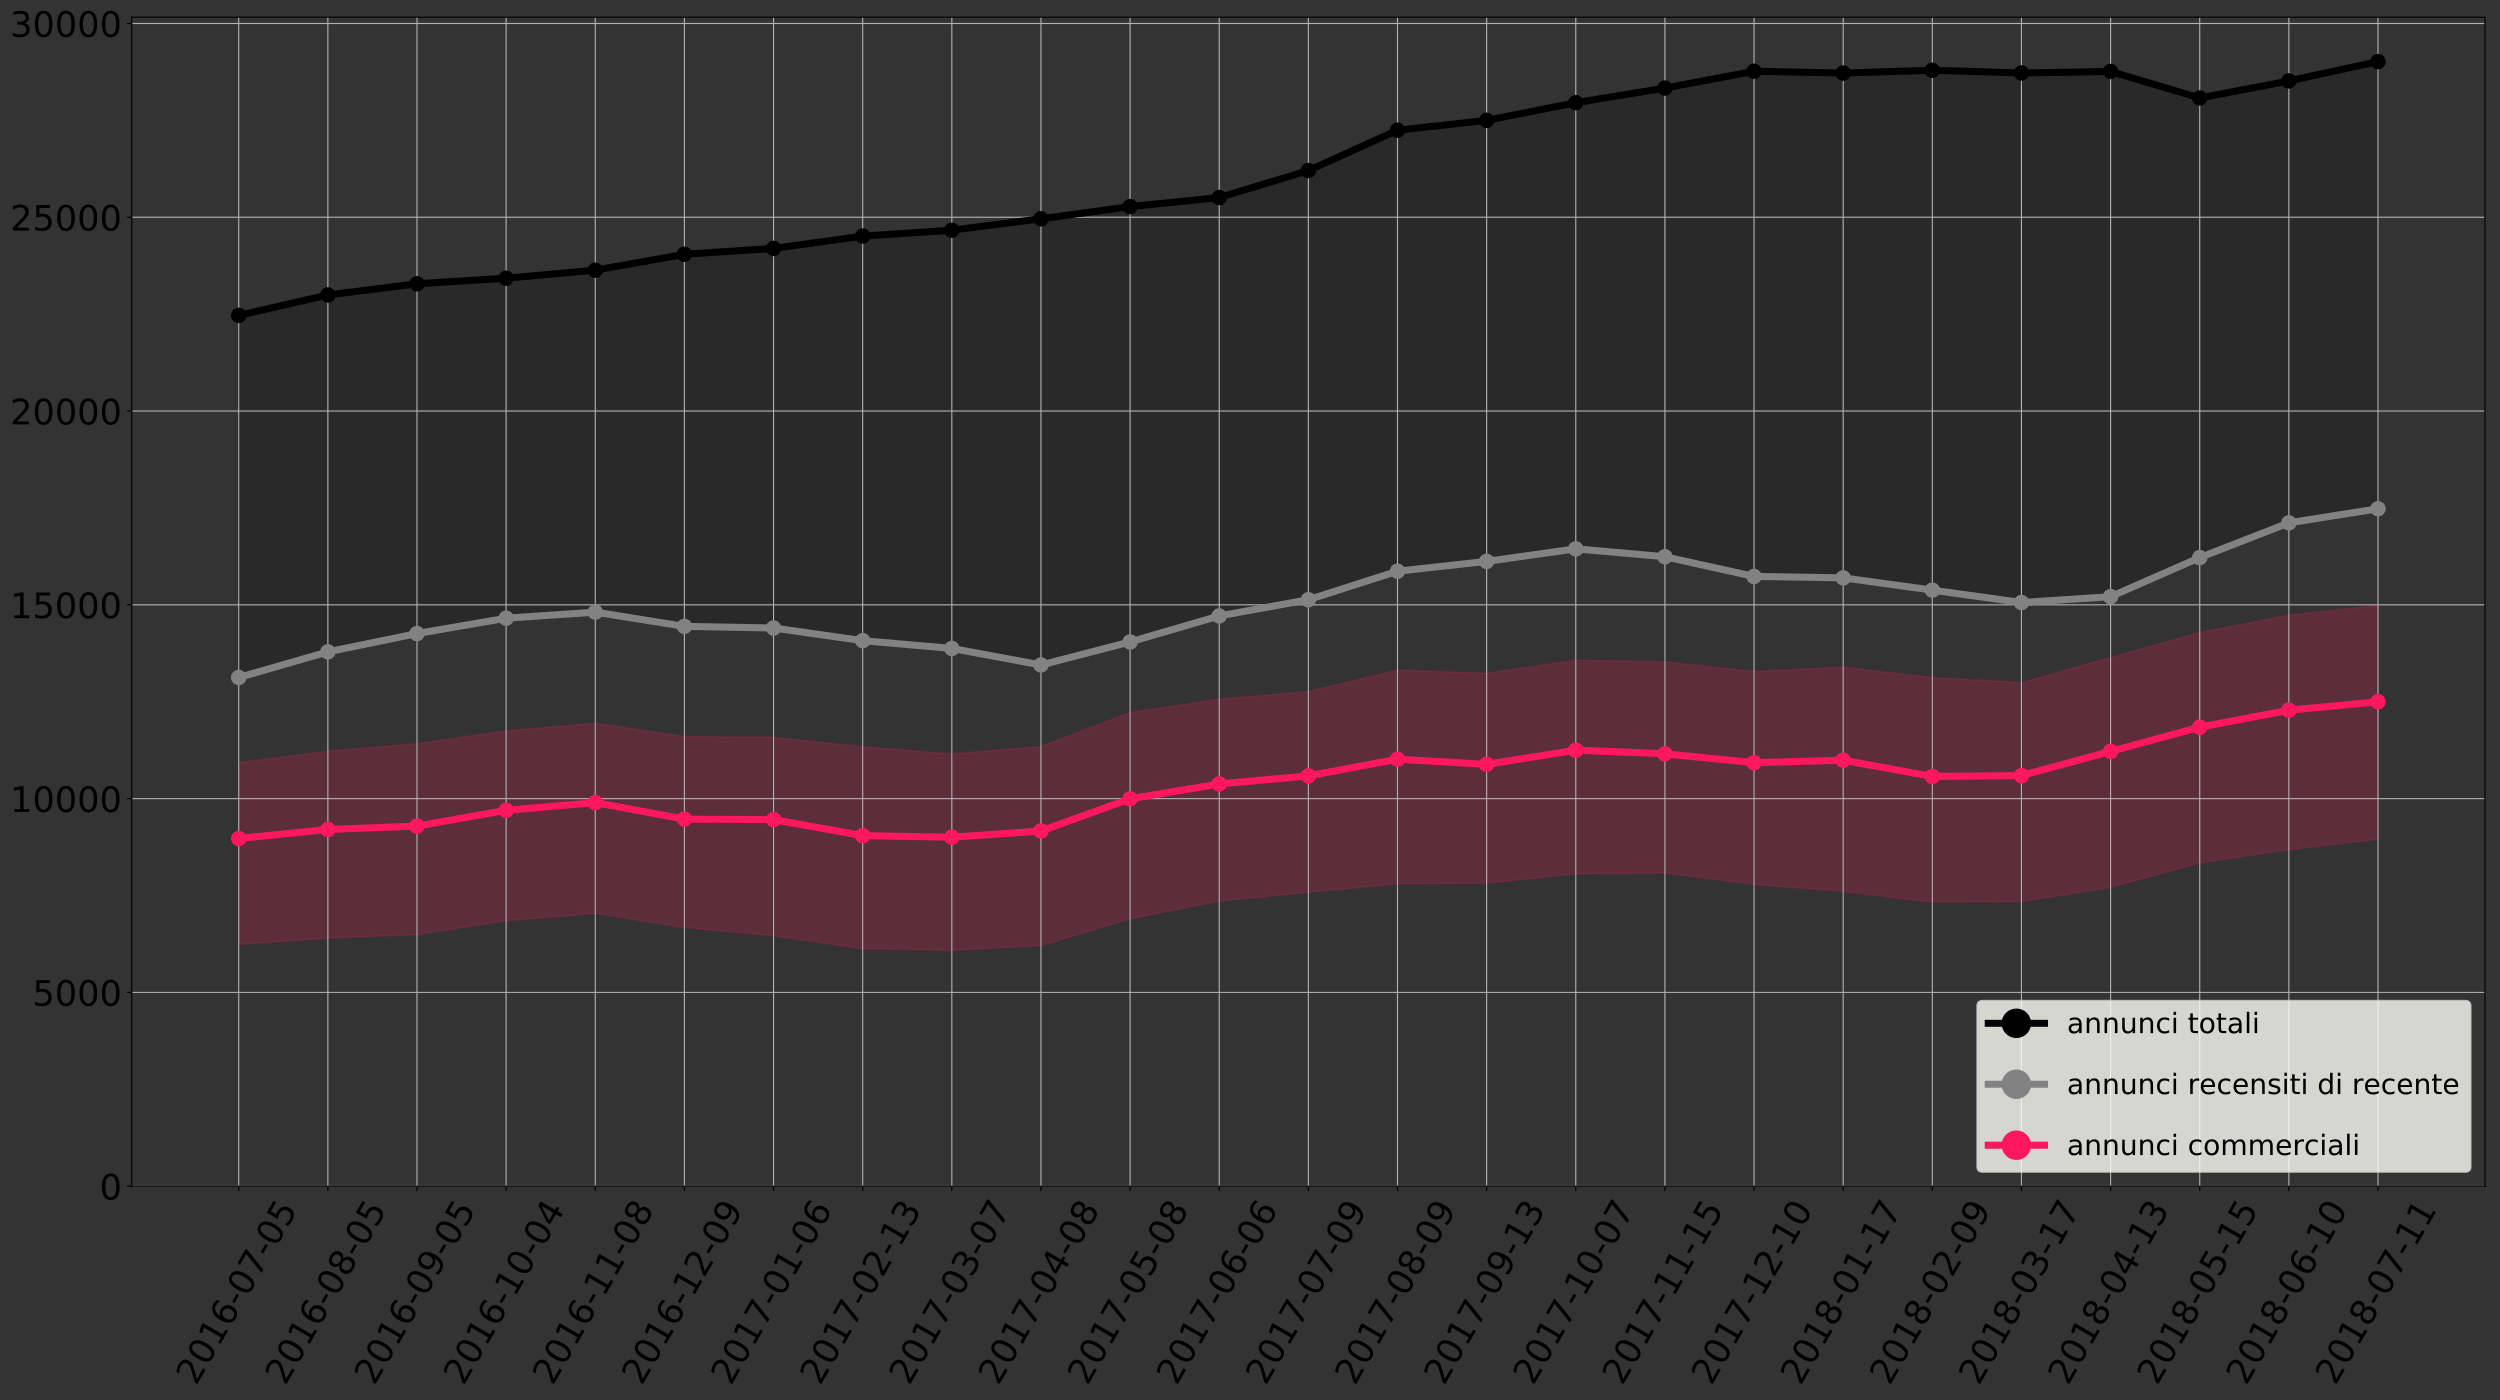 <?xml version="1.0" encoding="utf-8" standalone="no"?>
<!DOCTYPE svg PUBLIC "-//W3C//DTD SVG 1.1//EN"
  "http://www.w3.org/Graphics/SVG/1.1/DTD/svg11.dtd">
<!-- Created with matplotlib (http://matplotlib.org/) -->
<svg height="995.941pt" version="1.1" viewBox="0 0 1778.431 995.941" width="1778.431pt" xmlns="http://www.w3.org/2000/svg" xmlns:xlink="http://www.w3.org/1999/xlink">
 <rect x="0" y="0" width="1778.431" height="995.941" fill="#333333" stroke="none"/>
 <defs>
  <style type="text/css">
*{stroke-linecap:butt;stroke-linejoin:round;}
  </style>
 </defs>
 <g id="figure_1">
  <g id="patch_1">
   <path d="M 0 995.941 
L 1778.431 995.941 
L 1778.431 0 
L 0 0 
z
" style="fill:none;"/>
  </g>
  <g id="axes_1">
   <g id="patch_2">
    <path d="M 93.731 843.819 
L 1767.731 843.819 
L 1767.731 12.219 
L 93.731 12.219 
z
" style="fill:none;"/>
   </g>
   <g id="PolyCollection_1">
    <defs>
     <path d="M 169.822 -513.987 
L 169.822 -771.58 
L 233.231 -786.11 
L 296.64 -794.078 
L 360.049 -798.048 
L 423.459 -803.755 
L 486.868 -815.087 
L 550.277 -819.222 
L 613.686 -827.99 
L 677.095 -832.181 
L 740.504 -840.314 
L 803.913 -848.971 
L 867.322 -855.423 
L 930.731 -874.612 
L 994.14 -903.313 
L 1057.549 -910.316 
L 1120.959 -922.916 
L 1184.368 -933.282 
L 1247.777 -945.276 
L 1311.186 -943.98 
L 1374.595 -945.965 
L 1438.004 -944.035 
L 1501.413 -945.11 
L 1564.822 -926.224 
L 1628.231 -938.383 
L 1691.64 -952.113 
L 1691.64 -634.058 
L 1691.64 -634.058 
L 1628.231 -623.994 
L 1564.822 -599.291 
L 1501.413 -571.5 
L 1438.004 -567.309 
L 1374.595 -576.132 
L 1311.186 -584.871 
L 1247.777 -585.864 
L 1184.368 -599.897 
L 1120.959 -605.522 
L 1057.549 -596.589 
L 994.14 -589.614 
L 930.731 -569.322 
L 867.322 -557.797 
L 803.913 -539.297 
L 740.504 -522.893 
L 677.095 -534.665 
L 613.686 -540.179 
L 550.277 -549.195 
L 486.868 -550.353 
L 423.459 -560.499 
L 360.049 -556.17 
L 296.64 -545.252 
L 233.231 -532.239 
L 169.822 -513.987 
z
" id="m6b6429a681" style="stroke:#000000;stroke-opacity:0.2;"/>
    </defs>
    <g clip-path="url(#p891a8355e6)">
     <use style="fill-opacity:0.2;stroke:#000000;stroke-opacity:0.2;" x="0" xlink:href="#m6b6429a681" y="995.941"/>
    </g>
   </g>
   <g id="PolyCollection_2">
    <defs>
     <path d="M 169.822 -399.458 
L 169.822 -324.08 
L 233.231 -328.712 
L 296.64 -331.111 
L 360.049 -340.981 
L 423.459 -346.164 
L 486.868 -336.184 
L 550.277 -330.311 
L 613.686 -321.047 
L 677.095 -319.945 
L 740.504 -323.336 
L 803.913 -342.332 
L 867.322 -354.959 
L 930.731 -361.19 
L 994.14 -367.228 
L 1057.549 -367.669 
L 1120.959 -374.397 
L 1184.368 -374.893 
L 1247.777 -366.787 
L 1311.186 -361.88 
L 1374.595 -354.215 
L 1438.004 -354.601 
L 1501.413 -364.692 
L 1564.822 -382.172 
L 1628.231 -391.573 
L 1691.64 -398.907 
L 1691.64 -496.728 
L 1691.64 -496.728 
L 1628.231 -490.717 
L 1564.822 -478.669 
L 1501.413 -461.437 
L 1438.004 -444.206 
L 1374.595 -443.572 
L 1311.186 -455.151 
L 1247.777 -453.387 
L 1184.368 -459.7 
L 1120.959 -462.292 
L 1057.549 -452.201 
L 994.14 -455.896 
L 930.731 -444.013 
L 867.322 -438.25 
L 803.913 -427.691 
L 740.504 -404.807 
L 677.095 -400.368 
L 613.686 -401.499 
L 550.277 -412.885 
L 486.868 -413.244 
L 423.459 -424.989 
L 360.049 -419.53 
L 296.64 -408.309 
L 233.231 -405.882 
L 169.822 -399.458 
z
" id="m83a4ef5ee6" style="stroke:#ff185e;stroke-opacity:0.2;"/>
    </defs>
    <g clip-path="url(#p891a8355e6)">
     <use style="fill:#ff185e;fill-opacity:0.2;stroke:#ff185e;stroke-opacity:0.2;" x="0" xlink:href="#m83a4ef5ee6" y="995.941"/>
    </g>
   </g>
   <g id="PolyCollection_3">
    <defs>
     <path d="M 169.822 -453.414 
L 169.822 -399.458 
L 233.231 -405.882 
L 296.64 -408.309 
L 360.049 -419.53 
L 423.459 -424.989 
L 486.868 -413.244 
L 550.277 -412.885 
L 613.686 -401.499 
L 677.095 -400.368 
L 740.504 -404.807 
L 803.913 -427.691 
L 867.322 -438.25 
L 930.731 -444.013 
L 994.14 -455.896 
L 1057.549 -452.201 
L 1120.959 -462.292 
L 1184.368 -459.7 
L 1247.777 -453.387 
L 1311.186 -455.151 
L 1374.595 -443.572 
L 1438.004 -444.206 
L 1501.413 -461.437 
L 1564.822 -478.669 
L 1628.231 -490.717 
L 1691.64 -496.728 
L 1691.64 -565.241 
L 1691.64 -565.241 
L 1628.231 -558.293 
L 1564.822 -545.969 
L 1501.413 -528.159 
L 1438.004 -510.32 
L 1374.595 -513.904 
L 1311.186 -521.321 
L 1247.777 -518.233 
L 1184.368 -525.071 
L 1120.959 -526.284 
L 1057.549 -516.965 
L 994.14 -519.226 
L 930.731 -503.951 
L 867.322 -498.575 
L 803.913 -489.036 
L 740.504 -464.829 
L 677.095 -459.563 
L 613.686 -464.691 
L 550.277 -471.418 
L 486.868 -471.969 
L 423.459 -481.399 
L 360.049 -476.022 
L 296.64 -466.869 
L 233.231 -461.493 
L 169.822 -453.414 
z
" id="m7004ecc3d3" style="stroke:#ff185e;stroke-opacity:0.2;"/>
    </defs>
    <g clip-path="url(#p891a8355e6)">
     <use style="fill:#ff185e;fill-opacity:0.2;stroke:#ff185e;stroke-opacity:0.2;" x="0" xlink:href="#m7004ecc3d3" y="995.941"/>
    </g>
   </g>
   <g id="matplotlib.axis_1">
    <g id="xtick_1">
     <g id="line2d_1">
      <path clip-path="url(#p891a8355e6)" d="M 169.822 843.819 
L 169.822 12.219 
" style="fill:none;stroke:#b0b0b0;stroke-linecap:square;stroke-width:0.8;"/>
     </g>
     <g id="line2d_2">
      <defs>
       <path d="M 0 0 
L 0 3.5 
" id="ma889afebfa" style="stroke:#000000;stroke-width:0.8;"/>
      </defs>
      <g>
       <use style="stroke:#000000;stroke-width:0.8;" x="169.822" xlink:href="#ma889afebfa" y="843.819"/>
      </g>
     </g>
     <g id="text_1">
      <!-- 2016-07-05 -->
      <defs>
       <path d="M 19.188 8.297 
L 53.609 8.297 
L 53.609 0 
L 7.328 0 
L 7.328 8.297 
Q 12.938 14.109 22.625 23.891 
Q 32.328 33.688 34.812 36.531 
Q 39.547 41.844 41.422 45.531 
Q 43.312 49.219 43.312 52.781 
Q 43.312 58.594 39.234 62.25 
Q 35.156 65.922 28.609 65.922 
Q 23.969 65.922 18.812 64.312 
Q 13.672 62.703 7.812 59.422 
L 7.812 69.391 
Q 13.766 71.781 18.938 73 
Q 24.125 74.219 28.422 74.219 
Q 39.75 74.219 46.484 68.547 
Q 53.219 62.891 53.219 53.422 
Q 53.219 48.922 51.531 44.891 
Q 49.859 40.875 45.406 35.406 
Q 44.188 33.984 37.641 27.219 
Q 31.109 20.453 19.188 8.297 
z
" id="DejaVuSans-32"/>
       <path d="M 31.781 66.406 
Q 24.172 66.406 20.328 58.906 
Q 16.5 51.422 16.5 36.375 
Q 16.5 21.391 20.328 13.891 
Q 24.172 6.391 31.781 6.391 
Q 39.453 6.391 43.281 13.891 
Q 47.125 21.391 47.125 36.375 
Q 47.125 51.422 43.281 58.906 
Q 39.453 66.406 31.781 66.406 
z
M 31.781 74.219 
Q 44.047 74.219 50.516 64.516 
Q 56.984 54.828 56.984 36.375 
Q 56.984 17.969 50.516 8.266 
Q 44.047 -1.422 31.781 -1.422 
Q 19.531 -1.422 13.062 8.266 
Q 6.594 17.969 6.594 36.375 
Q 6.594 54.828 13.062 64.516 
Q 19.531 74.219 31.781 74.219 
z
" id="DejaVuSans-30"/>
       <path d="M 12.406 8.297 
L 28.516 8.297 
L 28.516 63.922 
L 10.984 60.406 
L 10.984 69.391 
L 28.422 72.906 
L 38.281 72.906 
L 38.281 8.297 
L 54.391 8.297 
L 54.391 0 
L 12.406 0 
z
" id="DejaVuSans-31"/>
       <path d="M 33.016 40.375 
Q 26.375 40.375 22.484 35.828 
Q 18.609 31.297 18.609 23.391 
Q 18.609 15.531 22.484 10.953 
Q 26.375 6.391 33.016 6.391 
Q 39.656 6.391 43.531 10.953 
Q 47.406 15.531 47.406 23.391 
Q 47.406 31.297 43.531 35.828 
Q 39.656 40.375 33.016 40.375 
z
M 52.594 71.297 
L 52.594 62.312 
Q 48.875 64.062 45.094 64.984 
Q 41.312 65.922 37.594 65.922 
Q 27.828 65.922 22.672 59.328 
Q 17.531 52.734 16.797 39.406 
Q 19.672 43.656 24.016 45.922 
Q 28.375 48.188 33.594 48.188 
Q 44.578 48.188 50.953 41.516 
Q 57.328 34.859 57.328 23.391 
Q 57.328 12.156 50.688 5.359 
Q 44.047 -1.422 33.016 -1.422 
Q 20.359 -1.422 13.672 8.266 
Q 6.984 17.969 6.984 36.375 
Q 6.984 53.656 15.188 63.938 
Q 23.391 74.219 37.203 74.219 
Q 40.922 74.219 44.703 73.484 
Q 48.484 72.75 52.594 71.297 
z
" id="DejaVuSans-36"/>
       <path d="M 4.891 31.391 
L 31.203 31.391 
L 31.203 23.391 
L 4.891 23.391 
z
" id="DejaVuSans-2d"/>
       <path d="M 8.203 72.906 
L 55.078 72.906 
L 55.078 68.703 
L 28.609 0 
L 18.312 0 
L 43.219 64.594 
L 8.203 64.594 
z
" id="DejaVuSans-37"/>
       <path d="M 10.797 72.906 
L 49.516 72.906 
L 49.516 64.594 
L 19.828 64.594 
L 19.828 46.734 
Q 21.969 47.469 24.109 47.828 
Q 26.266 48.188 28.422 48.188 
Q 40.625 48.188 47.75 41.5 
Q 54.891 34.812 54.891 23.391 
Q 54.891 11.625 47.562 5.094 
Q 40.234 -1.422 26.906 -1.422 
Q 22.312 -1.422 17.547 -0.641 
Q 12.797 0.141 7.719 1.703 
L 7.719 11.625 
Q 12.109 9.234 16.797 8.062 
Q 21.484 6.891 26.703 6.891 
Q 35.156 6.891 40.078 11.328 
Q 45.016 15.766 45.016 23.391 
Q 45.016 31 40.078 35.438 
Q 35.156 39.891 26.703 39.891 
Q 22.75 39.891 18.812 39.016 
Q 14.891 38.141 10.797 36.281 
z
" id="DejaVuSans-35"/>
      </defs>
      <g transform="translate(139.474 986.141)rotate(-60)scale(0.25 -0.25)">
       <use xlink:href="#DejaVuSans-32"/>
       <use x="63.623" xlink:href="#DejaVuSans-30"/>
       <use x="127.246" xlink:href="#DejaVuSans-31"/>
       <use x="190.869" xlink:href="#DejaVuSans-36"/>
       <use x="254.492" xlink:href="#DejaVuSans-2d"/>
       <use x="290.576" xlink:href="#DejaVuSans-30"/>
       <use x="354.199" xlink:href="#DejaVuSans-37"/>
       <use x="417.822" xlink:href="#DejaVuSans-2d"/>
       <use x="453.906" xlink:href="#DejaVuSans-30"/>
       <use x="517.529" xlink:href="#DejaVuSans-35"/>
      </g>
     </g>
    </g>
    <g id="xtick_2">
     <g id="line2d_3">
      <path clip-path="url(#p891a8355e6)" d="M 233.231 843.819 
L 233.231 12.219 
" style="fill:none;stroke:#b0b0b0;stroke-linecap:square;stroke-width:0.8;"/>
     </g>
     <g id="line2d_4">
      <g>
       <use style="stroke:#000000;stroke-width:0.8;" x="233.231" xlink:href="#ma889afebfa" y="843.819"/>
      </g>
     </g>
     <g id="text_2">
      <!-- 2016-08-05 -->
      <defs>
       <path d="M 31.781 34.625 
Q 24.75 34.625 20.719 30.859 
Q 16.703 27.094 16.703 20.516 
Q 16.703 13.922 20.719 10.156 
Q 24.75 6.391 31.781 6.391 
Q 38.812 6.391 42.859 10.172 
Q 46.922 13.969 46.922 20.516 
Q 46.922 27.094 42.891 30.859 
Q 38.875 34.625 31.781 34.625 
z
M 21.922 38.812 
Q 15.578 40.375 12.031 44.719 
Q 8.5 49.078 8.5 55.328 
Q 8.5 64.062 14.719 69.141 
Q 20.953 74.219 31.781 74.219 
Q 42.672 74.219 48.875 69.141 
Q 55.078 64.062 55.078 55.328 
Q 55.078 49.078 51.531 44.719 
Q 48 40.375 41.703 38.812 
Q 48.828 37.156 52.797 32.312 
Q 56.781 27.484 56.781 20.516 
Q 56.781 9.906 50.312 4.234 
Q 43.844 -1.422 31.781 -1.422 
Q 19.734 -1.422 13.25 4.234 
Q 6.781 9.906 6.781 20.516 
Q 6.781 27.484 10.781 32.312 
Q 14.797 37.156 21.922 38.812 
z
M 18.312 54.391 
Q 18.312 48.734 21.844 45.562 
Q 25.391 42.391 31.781 42.391 
Q 38.141 42.391 41.719 45.562 
Q 45.312 48.734 45.312 54.391 
Q 45.312 60.062 41.719 63.234 
Q 38.141 66.406 31.781 66.406 
Q 25.391 66.406 21.844 63.234 
Q 18.312 60.062 18.312 54.391 
z
" id="DejaVuSans-38"/>
      </defs>
      <g transform="translate(202.883 986.141)rotate(-60)scale(0.25 -0.25)">
       <use xlink:href="#DejaVuSans-32"/>
       <use x="63.623" xlink:href="#DejaVuSans-30"/>
       <use x="127.246" xlink:href="#DejaVuSans-31"/>
       <use x="190.869" xlink:href="#DejaVuSans-36"/>
       <use x="254.492" xlink:href="#DejaVuSans-2d"/>
       <use x="290.576" xlink:href="#DejaVuSans-30"/>
       <use x="354.199" xlink:href="#DejaVuSans-38"/>
       <use x="417.822" xlink:href="#DejaVuSans-2d"/>
       <use x="453.906" xlink:href="#DejaVuSans-30"/>
       <use x="517.529" xlink:href="#DejaVuSans-35"/>
      </g>
     </g>
    </g>
    <g id="xtick_3">
     <g id="line2d_5">
      <path clip-path="url(#p891a8355e6)" d="M 296.64 843.819 
L 296.64 12.219 
" style="fill:none;stroke:#b0b0b0;stroke-linecap:square;stroke-width:0.8;"/>
     </g>
     <g id="line2d_6">
      <g>
       <use style="stroke:#000000;stroke-width:0.8;" x="296.64" xlink:href="#ma889afebfa" y="843.819"/>
      </g>
     </g>
     <g id="text_3">
      <!-- 2016-09-05 -->
      <defs>
       <path d="M 10.984 1.516 
L 10.984 10.5 
Q 14.703 8.734 18.5 7.812 
Q 22.312 6.891 25.984 6.891 
Q 35.75 6.891 40.891 13.453 
Q 46.047 20.016 46.781 33.406 
Q 43.953 29.203 39.594 26.953 
Q 35.25 24.703 29.984 24.703 
Q 19.047 24.703 12.672 31.312 
Q 6.297 37.938 6.297 49.422 
Q 6.297 60.641 12.938 67.422 
Q 19.578 74.219 30.609 74.219 
Q 43.266 74.219 49.922 64.516 
Q 56.594 54.828 56.594 36.375 
Q 56.594 19.141 48.406 8.859 
Q 40.234 -1.422 26.422 -1.422 
Q 22.703 -1.422 18.891 -0.688 
Q 15.094 0.047 10.984 1.516 
z
M 30.609 32.422 
Q 37.25 32.422 41.125 36.953 
Q 45.016 41.5 45.016 49.422 
Q 45.016 57.281 41.125 61.844 
Q 37.25 66.406 30.609 66.406 
Q 23.969 66.406 20.094 61.844 
Q 16.219 57.281 16.219 49.422 
Q 16.219 41.5 20.094 36.953 
Q 23.969 32.422 30.609 32.422 
z
" id="DejaVuSans-39"/>
      </defs>
      <g transform="translate(266.292 986.141)rotate(-60)scale(0.25 -0.25)">
       <use xlink:href="#DejaVuSans-32"/>
       <use x="63.623" xlink:href="#DejaVuSans-30"/>
       <use x="127.246" xlink:href="#DejaVuSans-31"/>
       <use x="190.869" xlink:href="#DejaVuSans-36"/>
       <use x="254.492" xlink:href="#DejaVuSans-2d"/>
       <use x="290.576" xlink:href="#DejaVuSans-30"/>
       <use x="354.199" xlink:href="#DejaVuSans-39"/>
       <use x="417.822" xlink:href="#DejaVuSans-2d"/>
       <use x="453.906" xlink:href="#DejaVuSans-30"/>
       <use x="517.529" xlink:href="#DejaVuSans-35"/>
      </g>
     </g>
    </g>
    <g id="xtick_4">
     <g id="line2d_7">
      <path clip-path="url(#p891a8355e6)" d="M 360.049 843.819 
L 360.049 12.219 
" style="fill:none;stroke:#b0b0b0;stroke-linecap:square;stroke-width:0.8;"/>
     </g>
     <g id="line2d_8">
      <g>
       <use style="stroke:#000000;stroke-width:0.8;" x="360.049" xlink:href="#ma889afebfa" y="843.819"/>
      </g>
     </g>
     <g id="text_4">
      <!-- 2016-10-04 -->
      <defs>
       <path d="M 37.797 64.312 
L 12.891 25.391 
L 37.797 25.391 
z
M 35.203 72.906 
L 47.609 72.906 
L 47.609 25.391 
L 58.016 25.391 
L 58.016 17.188 
L 47.609 17.188 
L 47.609 0 
L 37.797 0 
L 37.797 17.188 
L 4.891 17.188 
L 4.891 26.703 
z
" id="DejaVuSans-34"/>
      </defs>
      <g transform="translate(329.701 986.141)rotate(-60)scale(0.25 -0.25)">
       <use xlink:href="#DejaVuSans-32"/>
       <use x="63.623" xlink:href="#DejaVuSans-30"/>
       <use x="127.246" xlink:href="#DejaVuSans-31"/>
       <use x="190.869" xlink:href="#DejaVuSans-36"/>
       <use x="254.492" xlink:href="#DejaVuSans-2d"/>
       <use x="290.576" xlink:href="#DejaVuSans-31"/>
       <use x="354.199" xlink:href="#DejaVuSans-30"/>
       <use x="417.822" xlink:href="#DejaVuSans-2d"/>
       <use x="453.906" xlink:href="#DejaVuSans-30"/>
       <use x="517.529" xlink:href="#DejaVuSans-34"/>
      </g>
     </g>
    </g>
    <g id="xtick_5">
     <g id="line2d_9">
      <path clip-path="url(#p891a8355e6)" d="M 423.459 843.819 
L 423.459 12.219 
" style="fill:none;stroke:#b0b0b0;stroke-linecap:square;stroke-width:0.8;"/>
     </g>
     <g id="line2d_10">
      <g>
       <use style="stroke:#000000;stroke-width:0.8;" x="423.459" xlink:href="#ma889afebfa" y="843.819"/>
      </g>
     </g>
     <g id="text_5">
      <!-- 2016-11-08 -->
      <g transform="translate(393.11 986.141)rotate(-60)scale(0.25 -0.25)">
       <use xlink:href="#DejaVuSans-32"/>
       <use x="63.623" xlink:href="#DejaVuSans-30"/>
       <use x="127.246" xlink:href="#DejaVuSans-31"/>
       <use x="190.869" xlink:href="#DejaVuSans-36"/>
       <use x="254.492" xlink:href="#DejaVuSans-2d"/>
       <use x="290.576" xlink:href="#DejaVuSans-31"/>
       <use x="354.199" xlink:href="#DejaVuSans-31"/>
       <use x="417.822" xlink:href="#DejaVuSans-2d"/>
       <use x="453.906" xlink:href="#DejaVuSans-30"/>
       <use x="517.529" xlink:href="#DejaVuSans-38"/>
      </g>
     </g>
    </g>
    <g id="xtick_6">
     <g id="line2d_11">
      <path clip-path="url(#p891a8355e6)" d="M 486.868 843.819 
L 486.868 12.219 
" style="fill:none;stroke:#b0b0b0;stroke-linecap:square;stroke-width:0.8;"/>
     </g>
     <g id="line2d_12">
      <g>
       <use style="stroke:#000000;stroke-width:0.8;" x="486.868" xlink:href="#ma889afebfa" y="843.819"/>
      </g>
     </g>
     <g id="text_6">
      <!-- 2016-12-09 -->
      <g transform="translate(456.52 986.141)rotate(-60)scale(0.25 -0.25)">
       <use xlink:href="#DejaVuSans-32"/>
       <use x="63.623" xlink:href="#DejaVuSans-30"/>
       <use x="127.246" xlink:href="#DejaVuSans-31"/>
       <use x="190.869" xlink:href="#DejaVuSans-36"/>
       <use x="254.492" xlink:href="#DejaVuSans-2d"/>
       <use x="290.576" xlink:href="#DejaVuSans-31"/>
       <use x="354.199" xlink:href="#DejaVuSans-32"/>
       <use x="417.822" xlink:href="#DejaVuSans-2d"/>
       <use x="453.906" xlink:href="#DejaVuSans-30"/>
       <use x="517.529" xlink:href="#DejaVuSans-39"/>
      </g>
     </g>
    </g>
    <g id="xtick_7">
     <g id="line2d_13">
      <path clip-path="url(#p891a8355e6)" d="M 550.277 843.819 
L 550.277 12.219 
" style="fill:none;stroke:#b0b0b0;stroke-linecap:square;stroke-width:0.8;"/>
     </g>
     <g id="line2d_14">
      <g>
       <use style="stroke:#000000;stroke-width:0.8;" x="550.277" xlink:href="#ma889afebfa" y="843.819"/>
      </g>
     </g>
     <g id="text_7">
      <!-- 2017-01-06 -->
      <g transform="translate(519.929 986.141)rotate(-60)scale(0.25 -0.25)">
       <use xlink:href="#DejaVuSans-32"/>
       <use x="63.623" xlink:href="#DejaVuSans-30"/>
       <use x="127.246" xlink:href="#DejaVuSans-31"/>
       <use x="190.869" xlink:href="#DejaVuSans-37"/>
       <use x="254.492" xlink:href="#DejaVuSans-2d"/>
       <use x="290.576" xlink:href="#DejaVuSans-30"/>
       <use x="354.199" xlink:href="#DejaVuSans-31"/>
       <use x="417.822" xlink:href="#DejaVuSans-2d"/>
       <use x="453.906" xlink:href="#DejaVuSans-30"/>
       <use x="517.529" xlink:href="#DejaVuSans-36"/>
      </g>
     </g>
    </g>
    <g id="xtick_8">
     <g id="line2d_15">
      <path clip-path="url(#p891a8355e6)" d="M 613.686 843.819 
L 613.686 12.219 
" style="fill:none;stroke:#b0b0b0;stroke-linecap:square;stroke-width:0.8;"/>
     </g>
     <g id="line2d_16">
      <g>
       <use style="stroke:#000000;stroke-width:0.8;" x="613.686" xlink:href="#ma889afebfa" y="843.819"/>
      </g>
     </g>
     <g id="text_8">
      <!-- 2017-02-13 -->
      <defs>
       <path d="M 40.578 39.312 
Q 47.656 37.797 51.625 33 
Q 55.609 28.219 55.609 21.188 
Q 55.609 10.406 48.188 4.484 
Q 40.766 -1.422 27.094 -1.422 
Q 22.516 -1.422 17.656 -0.516 
Q 12.797 0.391 7.625 2.203 
L 7.625 11.719 
Q 11.719 9.328 16.594 8.109 
Q 21.484 6.891 26.812 6.891 
Q 36.078 6.891 40.938 10.547 
Q 45.797 14.203 45.797 21.188 
Q 45.797 27.641 41.281 31.266 
Q 36.766 34.906 28.719 34.906 
L 20.219 34.906 
L 20.219 43.016 
L 29.109 43.016 
Q 36.375 43.016 40.234 45.922 
Q 44.094 48.828 44.094 54.297 
Q 44.094 59.906 40.109 62.906 
Q 36.141 65.922 28.719 65.922 
Q 24.656 65.922 20.016 65.031 
Q 15.375 64.156 9.812 62.312 
L 9.812 71.094 
Q 15.438 72.656 20.344 73.438 
Q 25.25 74.219 29.594 74.219 
Q 40.828 74.219 47.359 69.109 
Q 53.906 64.016 53.906 55.328 
Q 53.906 49.266 50.438 45.094 
Q 46.969 40.922 40.578 39.312 
z
" id="DejaVuSans-33"/>
      </defs>
      <g transform="translate(583.338 986.141)rotate(-60)scale(0.25 -0.25)">
       <use xlink:href="#DejaVuSans-32"/>
       <use x="63.623" xlink:href="#DejaVuSans-30"/>
       <use x="127.246" xlink:href="#DejaVuSans-31"/>
       <use x="190.869" xlink:href="#DejaVuSans-37"/>
       <use x="254.492" xlink:href="#DejaVuSans-2d"/>
       <use x="290.576" xlink:href="#DejaVuSans-30"/>
       <use x="354.199" xlink:href="#DejaVuSans-32"/>
       <use x="417.822" xlink:href="#DejaVuSans-2d"/>
       <use x="453.906" xlink:href="#DejaVuSans-31"/>
       <use x="517.529" xlink:href="#DejaVuSans-33"/>
      </g>
     </g>
    </g>
    <g id="xtick_9">
     <g id="line2d_17">
      <path clip-path="url(#p891a8355e6)" d="M 677.095 843.819 
L 677.095 12.219 
" style="fill:none;stroke:#b0b0b0;stroke-linecap:square;stroke-width:0.8;"/>
     </g>
     <g id="line2d_18">
      <g>
       <use style="stroke:#000000;stroke-width:0.8;" x="677.095" xlink:href="#ma889afebfa" y="843.819"/>
      </g>
     </g>
     <g id="text_9">
      <!-- 2017-03-07 -->
      <g transform="translate(646.747 986.141)rotate(-60)scale(0.25 -0.25)">
       <use xlink:href="#DejaVuSans-32"/>
       <use x="63.623" xlink:href="#DejaVuSans-30"/>
       <use x="127.246" xlink:href="#DejaVuSans-31"/>
       <use x="190.869" xlink:href="#DejaVuSans-37"/>
       <use x="254.492" xlink:href="#DejaVuSans-2d"/>
       <use x="290.576" xlink:href="#DejaVuSans-30"/>
       <use x="354.199" xlink:href="#DejaVuSans-33"/>
       <use x="417.822" xlink:href="#DejaVuSans-2d"/>
       <use x="453.906" xlink:href="#DejaVuSans-30"/>
       <use x="517.529" xlink:href="#DejaVuSans-37"/>
      </g>
     </g>
    </g>
    <g id="xtick_10">
     <g id="line2d_19">
      <path clip-path="url(#p891a8355e6)" d="M 740.504 843.819 
L 740.504 12.219 
" style="fill:none;stroke:#b0b0b0;stroke-linecap:square;stroke-width:0.8;"/>
     </g>
     <g id="line2d_20">
      <g>
       <use style="stroke:#000000;stroke-width:0.8;" x="740.504" xlink:href="#ma889afebfa" y="843.819"/>
      </g>
     </g>
     <g id="text_10">
      <!-- 2017-04-08 -->
      <g transform="translate(710.156 986.141)rotate(-60)scale(0.25 -0.25)">
       <use xlink:href="#DejaVuSans-32"/>
       <use x="63.623" xlink:href="#DejaVuSans-30"/>
       <use x="127.246" xlink:href="#DejaVuSans-31"/>
       <use x="190.869" xlink:href="#DejaVuSans-37"/>
       <use x="254.492" xlink:href="#DejaVuSans-2d"/>
       <use x="290.576" xlink:href="#DejaVuSans-30"/>
       <use x="354.199" xlink:href="#DejaVuSans-34"/>
       <use x="417.822" xlink:href="#DejaVuSans-2d"/>
       <use x="453.906" xlink:href="#DejaVuSans-30"/>
       <use x="517.529" xlink:href="#DejaVuSans-38"/>
      </g>
     </g>
    </g>
    <g id="xtick_11">
     <g id="line2d_21">
      <path clip-path="url(#p891a8355e6)" d="M 803.913 843.819 
L 803.913 12.219 
" style="fill:none;stroke:#b0b0b0;stroke-linecap:square;stroke-width:0.8;"/>
     </g>
     <g id="line2d_22">
      <g>
       <use style="stroke:#000000;stroke-width:0.8;" x="803.913" xlink:href="#ma889afebfa" y="843.819"/>
      </g>
     </g>
     <g id="text_11">
      <!-- 2017-05-08 -->
      <g transform="translate(773.565 986.141)rotate(-60)scale(0.25 -0.25)">
       <use xlink:href="#DejaVuSans-32"/>
       <use x="63.623" xlink:href="#DejaVuSans-30"/>
       <use x="127.246" xlink:href="#DejaVuSans-31"/>
       <use x="190.869" xlink:href="#DejaVuSans-37"/>
       <use x="254.492" xlink:href="#DejaVuSans-2d"/>
       <use x="290.576" xlink:href="#DejaVuSans-30"/>
       <use x="354.199" xlink:href="#DejaVuSans-35"/>
       <use x="417.822" xlink:href="#DejaVuSans-2d"/>
       <use x="453.906" xlink:href="#DejaVuSans-30"/>
       <use x="517.529" xlink:href="#DejaVuSans-38"/>
      </g>
     </g>
    </g>
    <g id="xtick_12">
     <g id="line2d_23">
      <path clip-path="url(#p891a8355e6)" d="M 867.322 843.819 
L 867.322 12.219 
" style="fill:none;stroke:#b0b0b0;stroke-linecap:square;stroke-width:0.8;"/>
     </g>
     <g id="line2d_24">
      <g>
       <use style="stroke:#000000;stroke-width:0.8;" x="867.322" xlink:href="#ma889afebfa" y="843.819"/>
      </g>
     </g>
     <g id="text_12">
      <!-- 2017-06-06 -->
      <g transform="translate(836.974 986.141)rotate(-60)scale(0.25 -0.25)">
       <use xlink:href="#DejaVuSans-32"/>
       <use x="63.623" xlink:href="#DejaVuSans-30"/>
       <use x="127.246" xlink:href="#DejaVuSans-31"/>
       <use x="190.869" xlink:href="#DejaVuSans-37"/>
       <use x="254.492" xlink:href="#DejaVuSans-2d"/>
       <use x="290.576" xlink:href="#DejaVuSans-30"/>
       <use x="354.199" xlink:href="#DejaVuSans-36"/>
       <use x="417.822" xlink:href="#DejaVuSans-2d"/>
       <use x="453.906" xlink:href="#DejaVuSans-30"/>
       <use x="517.529" xlink:href="#DejaVuSans-36"/>
      </g>
     </g>
    </g>
    <g id="xtick_13">
     <g id="line2d_25">
      <path clip-path="url(#p891a8355e6)" d="M 930.731 843.819 
L 930.731 12.219 
" style="fill:none;stroke:#b0b0b0;stroke-linecap:square;stroke-width:0.8;"/>
     </g>
     <g id="line2d_26">
      <g>
       <use style="stroke:#000000;stroke-width:0.8;" x="930.731" xlink:href="#ma889afebfa" y="843.819"/>
      </g>
     </g>
     <g id="text_13">
      <!-- 2017-07-09 -->
      <g transform="translate(900.383 986.141)rotate(-60)scale(0.25 -0.25)">
       <use xlink:href="#DejaVuSans-32"/>
       <use x="63.623" xlink:href="#DejaVuSans-30"/>
       <use x="127.246" xlink:href="#DejaVuSans-31"/>
       <use x="190.869" xlink:href="#DejaVuSans-37"/>
       <use x="254.492" xlink:href="#DejaVuSans-2d"/>
       <use x="290.576" xlink:href="#DejaVuSans-30"/>
       <use x="354.199" xlink:href="#DejaVuSans-37"/>
       <use x="417.822" xlink:href="#DejaVuSans-2d"/>
       <use x="453.906" xlink:href="#DejaVuSans-30"/>
       <use x="517.529" xlink:href="#DejaVuSans-39"/>
      </g>
     </g>
    </g>
    <g id="xtick_14">
     <g id="line2d_27">
      <path clip-path="url(#p891a8355e6)" d="M 994.14 843.819 
L 994.14 12.219 
" style="fill:none;stroke:#b0b0b0;stroke-linecap:square;stroke-width:0.8;"/>
     </g>
     <g id="line2d_28">
      <g>
       <use style="stroke:#000000;stroke-width:0.8;" x="994.14" xlink:href="#ma889afebfa" y="843.819"/>
      </g>
     </g>
     <g id="text_14">
      <!-- 2017-08-09 -->
      <g transform="translate(963.792 986.141)rotate(-60)scale(0.25 -0.25)">
       <use xlink:href="#DejaVuSans-32"/>
       <use x="63.623" xlink:href="#DejaVuSans-30"/>
       <use x="127.246" xlink:href="#DejaVuSans-31"/>
       <use x="190.869" xlink:href="#DejaVuSans-37"/>
       <use x="254.492" xlink:href="#DejaVuSans-2d"/>
       <use x="290.576" xlink:href="#DejaVuSans-30"/>
       <use x="354.199" xlink:href="#DejaVuSans-38"/>
       <use x="417.822" xlink:href="#DejaVuSans-2d"/>
       <use x="453.906" xlink:href="#DejaVuSans-30"/>
       <use x="517.529" xlink:href="#DejaVuSans-39"/>
      </g>
     </g>
    </g>
    <g id="xtick_15">
     <g id="line2d_29">
      <path clip-path="url(#p891a8355e6)" d="M 1057.549 843.819 
L 1057.549 12.219 
" style="fill:none;stroke:#b0b0b0;stroke-linecap:square;stroke-width:0.8;"/>
     </g>
     <g id="line2d_30">
      <g>
       <use style="stroke:#000000;stroke-width:0.8;" x="1057.549" xlink:href="#ma889afebfa" y="843.819"/>
      </g>
     </g>
     <g id="text_15">
      <!-- 2017-09-13 -->
      <g transform="translate(1027.201 986.141)rotate(-60)scale(0.25 -0.25)">
       <use xlink:href="#DejaVuSans-32"/>
       <use x="63.623" xlink:href="#DejaVuSans-30"/>
       <use x="127.246" xlink:href="#DejaVuSans-31"/>
       <use x="190.869" xlink:href="#DejaVuSans-37"/>
       <use x="254.492" xlink:href="#DejaVuSans-2d"/>
       <use x="290.576" xlink:href="#DejaVuSans-30"/>
       <use x="354.199" xlink:href="#DejaVuSans-39"/>
       <use x="417.822" xlink:href="#DejaVuSans-2d"/>
       <use x="453.906" xlink:href="#DejaVuSans-31"/>
       <use x="517.529" xlink:href="#DejaVuSans-33"/>
      </g>
     </g>
    </g>
    <g id="xtick_16">
     <g id="line2d_31">
      <path clip-path="url(#p891a8355e6)" d="M 1120.959 843.819 
L 1120.959 12.219 
" style="fill:none;stroke:#b0b0b0;stroke-linecap:square;stroke-width:0.8;"/>
     </g>
     <g id="line2d_32">
      <g>
       <use style="stroke:#000000;stroke-width:0.8;" x="1120.959" xlink:href="#ma889afebfa" y="843.819"/>
      </g>
     </g>
     <g id="text_16">
      <!-- 2017-10-07 -->
      <g transform="translate(1090.61 986.141)rotate(-60)scale(0.25 -0.25)">
       <use xlink:href="#DejaVuSans-32"/>
       <use x="63.623" xlink:href="#DejaVuSans-30"/>
       <use x="127.246" xlink:href="#DejaVuSans-31"/>
       <use x="190.869" xlink:href="#DejaVuSans-37"/>
       <use x="254.492" xlink:href="#DejaVuSans-2d"/>
       <use x="290.576" xlink:href="#DejaVuSans-31"/>
       <use x="354.199" xlink:href="#DejaVuSans-30"/>
       <use x="417.822" xlink:href="#DejaVuSans-2d"/>
       <use x="453.906" xlink:href="#DejaVuSans-30"/>
       <use x="517.529" xlink:href="#DejaVuSans-37"/>
      </g>
     </g>
    </g>
    <g id="xtick_17">
     <g id="line2d_33">
      <path clip-path="url(#p891a8355e6)" d="M 1184.368 843.819 
L 1184.368 12.219 
" style="fill:none;stroke:#b0b0b0;stroke-linecap:square;stroke-width:0.8;"/>
     </g>
     <g id="line2d_34">
      <g>
       <use style="stroke:#000000;stroke-width:0.8;" x="1184.368" xlink:href="#ma889afebfa" y="843.819"/>
      </g>
     </g>
     <g id="text_17">
      <!-- 2017-11-15 -->
      <g transform="translate(1154.02 986.141)rotate(-60)scale(0.25 -0.25)">
       <use xlink:href="#DejaVuSans-32"/>
       <use x="63.623" xlink:href="#DejaVuSans-30"/>
       <use x="127.246" xlink:href="#DejaVuSans-31"/>
       <use x="190.869" xlink:href="#DejaVuSans-37"/>
       <use x="254.492" xlink:href="#DejaVuSans-2d"/>
       <use x="290.576" xlink:href="#DejaVuSans-31"/>
       <use x="354.199" xlink:href="#DejaVuSans-31"/>
       <use x="417.822" xlink:href="#DejaVuSans-2d"/>
       <use x="453.906" xlink:href="#DejaVuSans-31"/>
       <use x="517.529" xlink:href="#DejaVuSans-35"/>
      </g>
     </g>
    </g>
    <g id="xtick_18">
     <g id="line2d_35">
      <path clip-path="url(#p891a8355e6)" d="M 1247.777 843.819 
L 1247.777 12.219 
" style="fill:none;stroke:#b0b0b0;stroke-linecap:square;stroke-width:0.8;"/>
     </g>
     <g id="line2d_36">
      <g>
       <use style="stroke:#000000;stroke-width:0.8;" x="1247.777" xlink:href="#ma889afebfa" y="843.819"/>
      </g>
     </g>
     <g id="text_18">
      <!-- 2017-12-10 -->
      <g transform="translate(1217.429 986.141)rotate(-60)scale(0.25 -0.25)">
       <use xlink:href="#DejaVuSans-32"/>
       <use x="63.623" xlink:href="#DejaVuSans-30"/>
       <use x="127.246" xlink:href="#DejaVuSans-31"/>
       <use x="190.869" xlink:href="#DejaVuSans-37"/>
       <use x="254.492" xlink:href="#DejaVuSans-2d"/>
       <use x="290.576" xlink:href="#DejaVuSans-31"/>
       <use x="354.199" xlink:href="#DejaVuSans-32"/>
       <use x="417.822" xlink:href="#DejaVuSans-2d"/>
       <use x="453.906" xlink:href="#DejaVuSans-31"/>
       <use x="517.529" xlink:href="#DejaVuSans-30"/>
      </g>
     </g>
    </g>
    <g id="xtick_19">
     <g id="line2d_37">
      <path clip-path="url(#p891a8355e6)" d="M 1311.186 843.819 
L 1311.186 12.219 
" style="fill:none;stroke:#b0b0b0;stroke-linecap:square;stroke-width:0.8;"/>
     </g>
     <g id="line2d_38">
      <g>
       <use style="stroke:#000000;stroke-width:0.8;" x="1311.186" xlink:href="#ma889afebfa" y="843.819"/>
      </g>
     </g>
     <g id="text_19">
      <!-- 2018-01-17 -->
      <g transform="translate(1280.838 986.141)rotate(-60)scale(0.25 -0.25)">
       <use xlink:href="#DejaVuSans-32"/>
       <use x="63.623" xlink:href="#DejaVuSans-30"/>
       <use x="127.246" xlink:href="#DejaVuSans-31"/>
       <use x="190.869" xlink:href="#DejaVuSans-38"/>
       <use x="254.492" xlink:href="#DejaVuSans-2d"/>
       <use x="290.576" xlink:href="#DejaVuSans-30"/>
       <use x="354.199" xlink:href="#DejaVuSans-31"/>
       <use x="417.822" xlink:href="#DejaVuSans-2d"/>
       <use x="453.906" xlink:href="#DejaVuSans-31"/>
       <use x="517.529" xlink:href="#DejaVuSans-37"/>
      </g>
     </g>
    </g>
    <g id="xtick_20">
     <g id="line2d_39">
      <path clip-path="url(#p891a8355e6)" d="M 1374.595 843.819 
L 1374.595 12.219 
" style="fill:none;stroke:#b0b0b0;stroke-linecap:square;stroke-width:0.8;"/>
     </g>
     <g id="line2d_40">
      <g>
       <use style="stroke:#000000;stroke-width:0.8;" x="1374.595" xlink:href="#ma889afebfa" y="843.819"/>
      </g>
     </g>
     <g id="text_20">
      <!-- 2018-02-09 -->
      <g transform="translate(1344.247 986.141)rotate(-60)scale(0.25 -0.25)">
       <use xlink:href="#DejaVuSans-32"/>
       <use x="63.623" xlink:href="#DejaVuSans-30"/>
       <use x="127.246" xlink:href="#DejaVuSans-31"/>
       <use x="190.869" xlink:href="#DejaVuSans-38"/>
       <use x="254.492" xlink:href="#DejaVuSans-2d"/>
       <use x="290.576" xlink:href="#DejaVuSans-30"/>
       <use x="354.199" xlink:href="#DejaVuSans-32"/>
       <use x="417.822" xlink:href="#DejaVuSans-2d"/>
       <use x="453.906" xlink:href="#DejaVuSans-30"/>
       <use x="517.529" xlink:href="#DejaVuSans-39"/>
      </g>
     </g>
    </g>
    <g id="xtick_21">
     <g id="line2d_41">
      <path clip-path="url(#p891a8355e6)" d="M 1438.004 843.819 
L 1438.004 12.219 
" style="fill:none;stroke:#b0b0b0;stroke-linecap:square;stroke-width:0.8;"/>
     </g>
     <g id="line2d_42">
      <g>
       <use style="stroke:#000000;stroke-width:0.8;" x="1438.004" xlink:href="#ma889afebfa" y="843.819"/>
      </g>
     </g>
     <g id="text_21">
      <!-- 2018-03-17 -->
      <g transform="translate(1407.656 986.141)rotate(-60)scale(0.25 -0.25)">
       <use xlink:href="#DejaVuSans-32"/>
       <use x="63.623" xlink:href="#DejaVuSans-30"/>
       <use x="127.246" xlink:href="#DejaVuSans-31"/>
       <use x="190.869" xlink:href="#DejaVuSans-38"/>
       <use x="254.492" xlink:href="#DejaVuSans-2d"/>
       <use x="290.576" xlink:href="#DejaVuSans-30"/>
       <use x="354.199" xlink:href="#DejaVuSans-33"/>
       <use x="417.822" xlink:href="#DejaVuSans-2d"/>
       <use x="453.906" xlink:href="#DejaVuSans-31"/>
       <use x="517.529" xlink:href="#DejaVuSans-37"/>
      </g>
     </g>
    </g>
    <g id="xtick_22">
     <g id="line2d_43">
      <path clip-path="url(#p891a8355e6)" d="M 1501.413 843.819 
L 1501.413 12.219 
" style="fill:none;stroke:#b0b0b0;stroke-linecap:square;stroke-width:0.8;"/>
     </g>
     <g id="line2d_44">
      <g>
       <use style="stroke:#000000;stroke-width:0.8;" x="1501.413" xlink:href="#ma889afebfa" y="843.819"/>
      </g>
     </g>
     <g id="text_22">
      <!-- 2018-04-13 -->
      <g transform="translate(1471.065 986.141)rotate(-60)scale(0.25 -0.25)">
       <use xlink:href="#DejaVuSans-32"/>
       <use x="63.623" xlink:href="#DejaVuSans-30"/>
       <use x="127.246" xlink:href="#DejaVuSans-31"/>
       <use x="190.869" xlink:href="#DejaVuSans-38"/>
       <use x="254.492" xlink:href="#DejaVuSans-2d"/>
       <use x="290.576" xlink:href="#DejaVuSans-30"/>
       <use x="354.199" xlink:href="#DejaVuSans-34"/>
       <use x="417.822" xlink:href="#DejaVuSans-2d"/>
       <use x="453.906" xlink:href="#DejaVuSans-31"/>
       <use x="517.529" xlink:href="#DejaVuSans-33"/>
      </g>
     </g>
    </g>
    <g id="xtick_23">
     <g id="line2d_45">
      <path clip-path="url(#p891a8355e6)" d="M 1564.822 843.819 
L 1564.822 12.219 
" style="fill:none;stroke:#b0b0b0;stroke-linecap:square;stroke-width:0.8;"/>
     </g>
     <g id="line2d_46">
      <g>
       <use style="stroke:#000000;stroke-width:0.8;" x="1564.822" xlink:href="#ma889afebfa" y="843.819"/>
      </g>
     </g>
     <g id="text_23">
      <!-- 2018-05-15 -->
      <g transform="translate(1534.474 986.141)rotate(-60)scale(0.25 -0.25)">
       <use xlink:href="#DejaVuSans-32"/>
       <use x="63.623" xlink:href="#DejaVuSans-30"/>
       <use x="127.246" xlink:href="#DejaVuSans-31"/>
       <use x="190.869" xlink:href="#DejaVuSans-38"/>
       <use x="254.492" xlink:href="#DejaVuSans-2d"/>
       <use x="290.576" xlink:href="#DejaVuSans-30"/>
       <use x="354.199" xlink:href="#DejaVuSans-35"/>
       <use x="417.822" xlink:href="#DejaVuSans-2d"/>
       <use x="453.906" xlink:href="#DejaVuSans-31"/>
       <use x="517.529" xlink:href="#DejaVuSans-35"/>
      </g>
     </g>
    </g>
    <g id="xtick_24">
     <g id="line2d_47">
      <path clip-path="url(#p891a8355e6)" d="M 1628.231 843.819 
L 1628.231 12.219 
" style="fill:none;stroke:#b0b0b0;stroke-linecap:square;stroke-width:0.8;"/>
     </g>
     <g id="line2d_48">
      <g>
       <use style="stroke:#000000;stroke-width:0.8;" x="1628.231" xlink:href="#ma889afebfa" y="843.819"/>
      </g>
     </g>
     <g id="text_24">
      <!-- 2018-06-10 -->
      <g transform="translate(1597.883 986.141)rotate(-60)scale(0.25 -0.25)">
       <use xlink:href="#DejaVuSans-32"/>
       <use x="63.623" xlink:href="#DejaVuSans-30"/>
       <use x="127.246" xlink:href="#DejaVuSans-31"/>
       <use x="190.869" xlink:href="#DejaVuSans-38"/>
       <use x="254.492" xlink:href="#DejaVuSans-2d"/>
       <use x="290.576" xlink:href="#DejaVuSans-30"/>
       <use x="354.199" xlink:href="#DejaVuSans-36"/>
       <use x="417.822" xlink:href="#DejaVuSans-2d"/>
       <use x="453.906" xlink:href="#DejaVuSans-31"/>
       <use x="517.529" xlink:href="#DejaVuSans-30"/>
      </g>
     </g>
    </g>
    <g id="xtick_25">
     <g id="line2d_49">
      <path clip-path="url(#p891a8355e6)" d="M 1691.64 843.819 
L 1691.64 12.219 
" style="fill:none;stroke:#b0b0b0;stroke-linecap:square;stroke-width:0.8;"/>
     </g>
     <g id="line2d_50">
      <g>
       <use style="stroke:#000000;stroke-width:0.8;" x="1691.64" xlink:href="#ma889afebfa" y="843.819"/>
      </g>
     </g>
     <g id="text_25">
      <!-- 2018-07-11 -->
      <g transform="translate(1661.292 986.141)rotate(-60)scale(0.25 -0.25)">
       <use xlink:href="#DejaVuSans-32"/>
       <use x="63.623" xlink:href="#DejaVuSans-30"/>
       <use x="127.246" xlink:href="#DejaVuSans-31"/>
       <use x="190.869" xlink:href="#DejaVuSans-38"/>
       <use x="254.492" xlink:href="#DejaVuSans-2d"/>
       <use x="290.576" xlink:href="#DejaVuSans-30"/>
       <use x="354.199" xlink:href="#DejaVuSans-37"/>
       <use x="417.822" xlink:href="#DejaVuSans-2d"/>
       <use x="453.906" xlink:href="#DejaVuSans-31"/>
       <use x="517.529" xlink:href="#DejaVuSans-31"/>
      </g>
     </g>
    </g>
   </g>
   <g id="matplotlib.axis_2">
    <g id="ytick_1">
     <g id="line2d_51">
      <path clip-path="url(#p891a8355e6)" d="M 93.731 843.819 
L 1767.731 843.819 
" style="fill:none;stroke:#b0b0b0;stroke-linecap:square;stroke-width:0.8;"/>
     </g>
     <g id="line2d_52">
      <defs>
       <path d="M 0 0 
L -3.5 0 
" id="m34aa5606e2" style="stroke:#000000;stroke-width:0.8;"/>
      </defs>
      <g>
       <use style="stroke:#000000;stroke-width:0.8;" x="93.731" xlink:href="#m34aa5606e2" y="843.819"/>
      </g>
     </g>
     <g id="text_26">
      <!-- 0 -->
      <g transform="translate(70.825 853.317)scale(0.25 -0.25)">
       <use xlink:href="#DejaVuSans-30"/>
      </g>
     </g>
    </g>
    <g id="ytick_2">
     <g id="line2d_53">
      <path clip-path="url(#p891a8355e6)" d="M 93.731 705.966 
L 1767.731 705.966 
" style="fill:none;stroke:#b0b0b0;stroke-linecap:square;stroke-width:0.8;"/>
     </g>
     <g id="line2d_54">
      <g>
       <use style="stroke:#000000;stroke-width:0.8;" x="93.731" xlink:href="#m34aa5606e2" y="705.966"/>
      </g>
     </g>
     <g id="text_27">
      <!-- 5000 -->
      <g transform="translate(23.106 715.464)scale(0.25 -0.25)">
       <use xlink:href="#DejaVuSans-35"/>
       <use x="63.623" xlink:href="#DejaVuSans-30"/>
       <use x="127.246" xlink:href="#DejaVuSans-30"/>
       <use x="190.869" xlink:href="#DejaVuSans-30"/>
      </g>
     </g>
    </g>
    <g id="ytick_3">
     <g id="line2d_55">
      <path clip-path="url(#p891a8355e6)" d="M 93.731 568.112 
L 1767.731 568.112 
" style="fill:none;stroke:#b0b0b0;stroke-linecap:square;stroke-width:0.8;"/>
     </g>
     <g id="line2d_56">
      <g>
       <use style="stroke:#000000;stroke-width:0.8;" x="93.731" xlink:href="#m34aa5606e2" y="568.112"/>
      </g>
     </g>
     <g id="text_28">
      <!-- 10000 -->
      <g transform="translate(7.2 577.61)scale(0.25 -0.25)">
       <use xlink:href="#DejaVuSans-31"/>
       <use x="63.623" xlink:href="#DejaVuSans-30"/>
       <use x="127.246" xlink:href="#DejaVuSans-30"/>
       <use x="190.869" xlink:href="#DejaVuSans-30"/>
       <use x="254.492" xlink:href="#DejaVuSans-30"/>
      </g>
     </g>
    </g>
    <g id="ytick_4">
     <g id="line2d_57">
      <path clip-path="url(#p891a8355e6)" d="M 93.731 430.259 
L 1767.731 430.259 
" style="fill:none;stroke:#b0b0b0;stroke-linecap:square;stroke-width:0.8;"/>
     </g>
     <g id="line2d_58">
      <g>
       <use style="stroke:#000000;stroke-width:0.8;" x="93.731" xlink:href="#m34aa5606e2" y="430.259"/>
      </g>
     </g>
     <g id="text_29">
      <!-- 15000 -->
      <g transform="translate(7.2 439.757)scale(0.25 -0.25)">
       <use xlink:href="#DejaVuSans-31"/>
       <use x="63.623" xlink:href="#DejaVuSans-35"/>
       <use x="127.246" xlink:href="#DejaVuSans-30"/>
       <use x="190.869" xlink:href="#DejaVuSans-30"/>
       <use x="254.492" xlink:href="#DejaVuSans-30"/>
      </g>
     </g>
    </g>
    <g id="ytick_5">
     <g id="line2d_59">
      <path clip-path="url(#p891a8355e6)" d="M 93.731 292.405 
L 1767.731 292.405 
" style="fill:none;stroke:#b0b0b0;stroke-linecap:square;stroke-width:0.8;"/>
     </g>
     <g id="line2d_60">
      <g>
       <use style="stroke:#000000;stroke-width:0.8;" x="93.731" xlink:href="#m34aa5606e2" y="292.405"/>
      </g>
     </g>
     <g id="text_30">
      <!-- 20000 -->
      <g transform="translate(7.2 301.903)scale(0.25 -0.25)">
       <use xlink:href="#DejaVuSans-32"/>
       <use x="63.623" xlink:href="#DejaVuSans-30"/>
       <use x="127.246" xlink:href="#DejaVuSans-30"/>
       <use x="190.869" xlink:href="#DejaVuSans-30"/>
       <use x="254.492" xlink:href="#DejaVuSans-30"/>
      </g>
     </g>
    </g>
    <g id="ytick_6">
     <g id="line2d_61">
      <path clip-path="url(#p891a8355e6)" d="M 93.731 154.552 
L 1767.731 154.552 
" style="fill:none;stroke:#b0b0b0;stroke-linecap:square;stroke-width:0.8;"/>
     </g>
     <g id="line2d_62">
      <g>
       <use style="stroke:#000000;stroke-width:0.8;" x="93.731" xlink:href="#m34aa5606e2" y="154.552"/>
      </g>
     </g>
     <g id="text_31">
      <!-- 25000 -->
      <g transform="translate(7.2 164.05)scale(0.25 -0.25)">
       <use xlink:href="#DejaVuSans-32"/>
       <use x="63.623" xlink:href="#DejaVuSans-35"/>
       <use x="127.246" xlink:href="#DejaVuSans-30"/>
       <use x="190.869" xlink:href="#DejaVuSans-30"/>
       <use x="254.492" xlink:href="#DejaVuSans-30"/>
      </g>
     </g>
    </g>
    <g id="ytick_7">
     <g id="line2d_63">
      <path clip-path="url(#p891a8355e6)" d="M 93.731 16.698 
L 1767.731 16.698 
" style="fill:none;stroke:#b0b0b0;stroke-linecap:square;stroke-width:0.8;"/>
     </g>
     <g id="line2d_64">
      <g>
       <use style="stroke:#000000;stroke-width:0.8;" x="93.731" xlink:href="#m34aa5606e2" y="16.698"/>
      </g>
     </g>
     <g id="text_32">
      <!-- 30000 -->
      <g transform="translate(7.2 26.196)scale(0.25 -0.25)">
       <use xlink:href="#DejaVuSans-33"/>
       <use x="63.623" xlink:href="#DejaVuSans-30"/>
       <use x="127.246" xlink:href="#DejaVuSans-30"/>
       <use x="190.869" xlink:href="#DejaVuSans-30"/>
       <use x="254.492" xlink:href="#DejaVuSans-30"/>
      </g>
     </g>
    </g>
   </g>
   <g id="line2d_65">
    <path clip-path="url(#p891a8355e6)" d="M 169.822 224.361 
L 233.231 209.831 
L 296.64 201.863 
L 360.049 197.893 
L 423.459 192.186 
L 486.868 180.854 
L 550.277 176.718 
L 613.686 167.951 
L 677.095 163.76 
L 740.504 155.627 
L 803.913 146.97 
L 867.322 140.518 
L 930.731 121.329 
L 994.14 92.628 
L 1057.549 85.625 
L 1120.959 73.025 
L 1184.368 62.658 
L 1247.777 50.665 
L 1311.186 51.961 
L 1374.595 49.976 
L 1438.004 51.906 
L 1501.413 50.831 
L 1564.822 69.717 
L 1628.231 57.558 
L 1691.64 43.828 
" style="fill:none;stroke:#000000;stroke-linecap:square;stroke-width:5;"/>
    <defs>
     <path d="M 0 5 
C 1.326 5 2.598 4.473 3.536 3.536 
C 4.473 2.598 5 1.326 5 0 
C 5 -1.326 4.473 -2.598 3.536 -3.536 
C 2.598 -4.473 1.326 -5 0 -5 
C -1.326 -5 -2.598 -4.473 -3.536 -3.536 
C -4.473 -2.598 -5 -1.326 -5 0 
C -5 1.326 -4.473 2.598 -3.536 3.536 
C -2.598 4.473 -1.326 5 0 5 
z
" id="mf513934444" style="stroke:#000000;"/>
    </defs>
    <g clip-path="url(#p891a8355e6)">
     <use style="stroke:#000000;" x="169.822" xlink:href="#mf513934444" y="224.361"/>
     <use style="stroke:#000000;" x="233.231" xlink:href="#mf513934444" y="209.831"/>
     <use style="stroke:#000000;" x="296.64" xlink:href="#mf513934444" y="201.863"/>
     <use style="stroke:#000000;" x="360.049" xlink:href="#mf513934444" y="197.893"/>
     <use style="stroke:#000000;" x="423.459" xlink:href="#mf513934444" y="192.186"/>
     <use style="stroke:#000000;" x="486.868" xlink:href="#mf513934444" y="180.854"/>
     <use style="stroke:#000000;" x="550.277" xlink:href="#mf513934444" y="176.718"/>
     <use style="stroke:#000000;" x="613.686" xlink:href="#mf513934444" y="167.951"/>
     <use style="stroke:#000000;" x="677.095" xlink:href="#mf513934444" y="163.76"/>
     <use style="stroke:#000000;" x="740.504" xlink:href="#mf513934444" y="155.627"/>
     <use style="stroke:#000000;" x="803.913" xlink:href="#mf513934444" y="146.97"/>
     <use style="stroke:#000000;" x="867.322" xlink:href="#mf513934444" y="140.518"/>
     <use style="stroke:#000000;" x="930.731" xlink:href="#mf513934444" y="121.329"/>
     <use style="stroke:#000000;" x="994.14" xlink:href="#mf513934444" y="92.628"/>
     <use style="stroke:#000000;" x="1057.549" xlink:href="#mf513934444" y="85.625"/>
     <use style="stroke:#000000;" x="1120.959" xlink:href="#mf513934444" y="73.025"/>
     <use style="stroke:#000000;" x="1184.368" xlink:href="#mf513934444" y="62.658"/>
     <use style="stroke:#000000;" x="1247.777" xlink:href="#mf513934444" y="50.665"/>
     <use style="stroke:#000000;" x="1311.186" xlink:href="#mf513934444" y="51.961"/>
     <use style="stroke:#000000;" x="1374.595" xlink:href="#mf513934444" y="49.976"/>
     <use style="stroke:#000000;" x="1438.004" xlink:href="#mf513934444" y="51.906"/>
     <use style="stroke:#000000;" x="1501.413" xlink:href="#mf513934444" y="50.831"/>
     <use style="stroke:#000000;" x="1564.822" xlink:href="#mf513934444" y="69.717"/>
     <use style="stroke:#000000;" x="1628.231" xlink:href="#mf513934444" y="57.558"/>
     <use style="stroke:#000000;" x="1691.64" xlink:href="#mf513934444" y="43.828"/>
    </g>
   </g>
   <g id="line2d_66">
    <path clip-path="url(#p891a8355e6)" d="M 169.822 481.954 
L 233.231 463.702 
L 296.64 450.689 
L 360.049 439.771 
L 423.459 435.442 
L 486.868 445.588 
L 550.277 446.746 
L 613.686 455.762 
L 677.095 461.276 
L 740.504 473.048 
L 803.913 456.644 
L 867.322 438.144 
L 930.731 426.619 
L 994.14 406.327 
L 1057.549 399.352 
L 1120.959 390.419 
L 1184.368 396.043 
L 1247.777 410.077 
L 1311.186 411.069 
L 1374.595 419.809 
L 1438.004 428.632 
L 1501.413 424.441 
L 1564.822 396.65 
L 1628.231 371.947 
L 1691.64 361.883 
" style="fill:none;stroke:#828282;stroke-linecap:square;stroke-width:5;"/>
    <defs>
     <path d="M 0 5 
C 1.326 5 2.598 4.473 3.536 3.536 
C 4.473 2.598 5 1.326 5 0 
C 5 -1.326 4.473 -2.598 3.536 -3.536 
C 2.598 -4.473 1.326 -5 0 -5 
C -1.326 -5 -2.598 -4.473 -3.536 -3.536 
C -4.473 -2.598 -5 -1.326 -5 0 
C -5 1.326 -4.473 2.598 -3.536 3.536 
C -2.598 4.473 -1.326 5 0 5 
z
" id="m25d0b3990e" style="stroke:#828282;"/>
    </defs>
    <g clip-path="url(#p891a8355e6)">
     <use style="fill:#828282;stroke:#828282;" x="169.822" xlink:href="#m25d0b3990e" y="481.954"/>
     <use style="fill:#828282;stroke:#828282;" x="233.231" xlink:href="#m25d0b3990e" y="463.702"/>
     <use style="fill:#828282;stroke:#828282;" x="296.64" xlink:href="#m25d0b3990e" y="450.689"/>
     <use style="fill:#828282;stroke:#828282;" x="360.049" xlink:href="#m25d0b3990e" y="439.771"/>
     <use style="fill:#828282;stroke:#828282;" x="423.459" xlink:href="#m25d0b3990e" y="435.442"/>
     <use style="fill:#828282;stroke:#828282;" x="486.868" xlink:href="#m25d0b3990e" y="445.588"/>
     <use style="fill:#828282;stroke:#828282;" x="550.277" xlink:href="#m25d0b3990e" y="446.746"/>
     <use style="fill:#828282;stroke:#828282;" x="613.686" xlink:href="#m25d0b3990e" y="455.762"/>
     <use style="fill:#828282;stroke:#828282;" x="677.095" xlink:href="#m25d0b3990e" y="461.276"/>
     <use style="fill:#828282;stroke:#828282;" x="740.504" xlink:href="#m25d0b3990e" y="473.048"/>
     <use style="fill:#828282;stroke:#828282;" x="803.913" xlink:href="#m25d0b3990e" y="456.644"/>
     <use style="fill:#828282;stroke:#828282;" x="867.322" xlink:href="#m25d0b3990e" y="438.144"/>
     <use style="fill:#828282;stroke:#828282;" x="930.731" xlink:href="#m25d0b3990e" y="426.619"/>
     <use style="fill:#828282;stroke:#828282;" x="994.14" xlink:href="#m25d0b3990e" y="406.327"/>
     <use style="fill:#828282;stroke:#828282;" x="1057.549" xlink:href="#m25d0b3990e" y="399.352"/>
     <use style="fill:#828282;stroke:#828282;" x="1120.959" xlink:href="#m25d0b3990e" y="390.419"/>
     <use style="fill:#828282;stroke:#828282;" x="1184.368" xlink:href="#m25d0b3990e" y="396.043"/>
     <use style="fill:#828282;stroke:#828282;" x="1247.777" xlink:href="#m25d0b3990e" y="410.077"/>
     <use style="fill:#828282;stroke:#828282;" x="1311.186" xlink:href="#m25d0b3990e" y="411.069"/>
     <use style="fill:#828282;stroke:#828282;" x="1374.595" xlink:href="#m25d0b3990e" y="419.809"/>
     <use style="fill:#828282;stroke:#828282;" x="1438.004" xlink:href="#m25d0b3990e" y="428.632"/>
     <use style="fill:#828282;stroke:#828282;" x="1501.413" xlink:href="#m25d0b3990e" y="424.441"/>
     <use style="fill:#828282;stroke:#828282;" x="1564.822" xlink:href="#m25d0b3990e" y="396.65"/>
     <use style="fill:#828282;stroke:#828282;" x="1628.231" xlink:href="#m25d0b3990e" y="371.947"/>
     <use style="fill:#828282;stroke:#828282;" x="1691.64" xlink:href="#m25d0b3990e" y="361.883"/>
    </g>
   </g>
   <g id="line2d_67">
    <path clip-path="url(#p891a8355e6)" d="M 169.822 671.861 
L 233.231 667.229 
L 296.64 664.83 
L 360.049 654.96 
L 423.459 649.777 
L 486.868 659.757 
L 550.277 665.63 
L 613.686 674.893 
L 677.095 675.996 
L 740.504 672.605 
L 803.913 653.609 
L 867.322 640.982 
L 930.731 634.751 
L 994.14 628.713 
L 1057.549 628.271 
L 1120.959 621.544 
L 1184.368 621.048 
L 1247.777 629.154 
L 1311.186 634.061 
L 1374.595 641.726 
L 1438.004 641.34 
L 1501.413 631.249 
L 1564.822 613.769 
L 1628.231 604.368 
L 1691.64 597.034 
" style="fill:none;"/>
   </g>
   <g id="line2d_68">
    <path clip-path="url(#p891a8355e6)" d="M 169.822 596.482 
L 233.231 590.058 
L 296.64 587.632 
L 360.049 576.411 
L 423.459 570.952 
L 486.868 582.697 
L 550.277 583.055 
L 613.686 594.442 
L 677.095 595.573 
L 740.504 591.134 
L 803.913 568.25 
L 867.322 557.69 
L 930.731 551.928 
L 994.14 540.045 
L 1057.549 543.74 
L 1120.959 533.649 
L 1184.368 536.24 
L 1247.777 542.554 
L 1311.186 540.79 
L 1374.595 552.369 
L 1438.004 551.735 
L 1501.413 534.503 
L 1564.822 517.272 
L 1628.231 505.223 
L 1691.64 499.213 
" style="fill:none;stroke:#ff185e;stroke-linecap:square;stroke-width:5;"/>
    <defs>
     <path d="M 0 5 
C 1.326 5 2.598 4.473 3.536 3.536 
C 4.473 2.598 5 1.326 5 0 
C 5 -1.326 4.473 -2.598 3.536 -3.536 
C 2.598 -4.473 1.326 -5 0 -5 
C -1.326 -5 -2.598 -4.473 -3.536 -3.536 
C -4.473 -2.598 -5 -1.326 -5 0 
C -5 1.326 -4.473 2.598 -3.536 3.536 
C -2.598 4.473 -1.326 5 0 5 
z
" id="m0bf4ee46b4" style="stroke:#ff185e;"/>
    </defs>
    <g clip-path="url(#p891a8355e6)">
     <use style="fill:#ff185e;stroke:#ff185e;" x="169.822" xlink:href="#m0bf4ee46b4" y="596.482"/>
     <use style="fill:#ff185e;stroke:#ff185e;" x="233.231" xlink:href="#m0bf4ee46b4" y="590.058"/>
     <use style="fill:#ff185e;stroke:#ff185e;" x="296.64" xlink:href="#m0bf4ee46b4" y="587.632"/>
     <use style="fill:#ff185e;stroke:#ff185e;" x="360.049" xlink:href="#m0bf4ee46b4" y="576.411"/>
     <use style="fill:#ff185e;stroke:#ff185e;" x="423.459" xlink:href="#m0bf4ee46b4" y="570.952"/>
     <use style="fill:#ff185e;stroke:#ff185e;" x="486.868" xlink:href="#m0bf4ee46b4" y="582.697"/>
     <use style="fill:#ff185e;stroke:#ff185e;" x="550.277" xlink:href="#m0bf4ee46b4" y="583.055"/>
     <use style="fill:#ff185e;stroke:#ff185e;" x="613.686" xlink:href="#m0bf4ee46b4" y="594.442"/>
     <use style="fill:#ff185e;stroke:#ff185e;" x="677.095" xlink:href="#m0bf4ee46b4" y="595.573"/>
     <use style="fill:#ff185e;stroke:#ff185e;" x="740.504" xlink:href="#m0bf4ee46b4" y="591.134"/>
     <use style="fill:#ff185e;stroke:#ff185e;" x="803.913" xlink:href="#m0bf4ee46b4" y="568.25"/>
     <use style="fill:#ff185e;stroke:#ff185e;" x="867.322" xlink:href="#m0bf4ee46b4" y="557.69"/>
     <use style="fill:#ff185e;stroke:#ff185e;" x="930.731" xlink:href="#m0bf4ee46b4" y="551.928"/>
     <use style="fill:#ff185e;stroke:#ff185e;" x="994.14" xlink:href="#m0bf4ee46b4" y="540.045"/>
     <use style="fill:#ff185e;stroke:#ff185e;" x="1057.549" xlink:href="#m0bf4ee46b4" y="543.74"/>
     <use style="fill:#ff185e;stroke:#ff185e;" x="1120.959" xlink:href="#m0bf4ee46b4" y="533.649"/>
     <use style="fill:#ff185e;stroke:#ff185e;" x="1184.368" xlink:href="#m0bf4ee46b4" y="536.24"/>
     <use style="fill:#ff185e;stroke:#ff185e;" x="1247.777" xlink:href="#m0bf4ee46b4" y="542.554"/>
     <use style="fill:#ff185e;stroke:#ff185e;" x="1311.186" xlink:href="#m0bf4ee46b4" y="540.79"/>
     <use style="fill:#ff185e;stroke:#ff185e;" x="1374.595" xlink:href="#m0bf4ee46b4" y="552.369"/>
     <use style="fill:#ff185e;stroke:#ff185e;" x="1438.004" xlink:href="#m0bf4ee46b4" y="551.735"/>
     <use style="fill:#ff185e;stroke:#ff185e;" x="1501.413" xlink:href="#m0bf4ee46b4" y="534.503"/>
     <use style="fill:#ff185e;stroke:#ff185e;" x="1564.822" xlink:href="#m0bf4ee46b4" y="517.272"/>
     <use style="fill:#ff185e;stroke:#ff185e;" x="1628.231" xlink:href="#m0bf4ee46b4" y="505.223"/>
     <use style="fill:#ff185e;stroke:#ff185e;" x="1691.64" xlink:href="#m0bf4ee46b4" y="499.213"/>
    </g>
   </g>
   <g id="line2d_69">
    <path clip-path="url(#p891a8355e6)" d="M 169.822 542.527 
L 233.231 534.448 
L 296.64 529.072 
L 360.049 519.919 
L 423.459 514.542 
L 486.868 523.971 
L 550.277 524.523 
L 613.686 531.25 
L 677.095 536.378 
L 740.504 531.112 
L 803.913 506.905 
L 867.322 497.366 
L 930.731 491.989 
L 994.14 476.715 
L 1057.549 478.976 
L 1120.959 469.657 
L 1184.368 470.87 
L 1247.777 477.708 
L 1311.186 474.62 
L 1374.595 482.036 
L 1438.004 485.621 
L 1501.413 467.782 
L 1564.822 449.972 
L 1628.231 437.648 
L 1691.64 430.7 
" style="fill:none;"/>
   </g>
   <g id="patch_3">
    <path d="M 93.731 843.819 
L 93.731 12.219 
" style="fill:none;stroke:#000000;stroke-linecap:square;stroke-linejoin:miter;stroke-width:0.8;"/>
   </g>
   <g id="patch_4">
    <path d="M 1767.731 843.819 
L 1767.731 12.219 
" style="fill:none;stroke:#000000;stroke-linecap:square;stroke-linejoin:miter;stroke-width:0.8;"/>
   </g>
   <g id="patch_5">
    <path d="M 93.731 843.819 
L 1767.731 843.819 
" style="fill:none;stroke:#000000;stroke-linecap:square;stroke-linejoin:miter;stroke-width:0.8;"/>
   </g>
   <g id="patch_6">
    <path d="M 93.731 12.219 
L 1767.731 12.219 
" style="fill:none;stroke:#000000;stroke-linecap:square;stroke-linejoin:miter;stroke-width:0.8;"/>
   </g>
   <g id="legend_1">
    <g id="patch_7">
     <path d="M 1410.381 833.819 
L 1753.731 833.819 
Q 1757.731 833.819 1757.731 829.819 
L 1757.731 715.75 
Q 1757.731 711.75 1753.731 711.75 
L 1410.381 711.75 
Q 1406.381 711.75 1406.381 715.75 
L 1406.381 829.819 
Q 1406.381 833.819 1410.381 833.819 
z
" style="fill:#fffff8;opacity:0.8;stroke:#cccccc;stroke-linejoin:miter;"/>
    </g>
    <g id="line2d_70">
     <path d="M 1414.381 727.947 
L 1454.381 727.947 
" style="fill:none;stroke:#000000;stroke-linecap:square;stroke-width:5;"/>
    </g>
    <g id="line2d_71">
     <defs>
      <path d="M 0 10 
C 2.652 10 5.196 8.946 7.071 7.071 
C 8.946 5.196 10 2.652 10 0 
C 10 -2.652 8.946 -5.196 7.071 -7.071 
C 5.196 -8.946 2.652 -10 0 -10 
C -2.652 -10 -5.196 -8.946 -7.071 -7.071 
C -8.946 -5.196 -10 -2.652 -10 0 
C -10 2.652 -8.946 5.196 -7.071 7.071 
C -5.196 8.946 -2.652 10 0 10 
z
" id="m24f0561000" style="stroke:#000000;"/>
     </defs>
     <g>
      <use style="stroke:#000000;" x="1434.381" xlink:href="#m24f0561000" y="727.947"/>
     </g>
    </g>
    <g id="text_33">
     <!-- annunci totali -->
     <defs>
      <path d="M 34.281 27.484 
Q 23.391 27.484 19.188 25 
Q 14.984 22.516 14.984 16.5 
Q 14.984 11.719 18.141 8.906 
Q 21.297 6.109 26.703 6.109 
Q 34.188 6.109 38.703 11.406 
Q 43.219 16.703 43.219 25.484 
L 43.219 27.484 
z
M 52.203 31.203 
L 52.203 0 
L 43.219 0 
L 43.219 8.297 
Q 40.141 3.328 35.547 0.953 
Q 30.953 -1.422 24.312 -1.422 
Q 15.922 -1.422 10.953 3.297 
Q 6 8.016 6 15.922 
Q 6 25.141 12.172 29.828 
Q 18.359 34.516 30.609 34.516 
L 43.219 34.516 
L 43.219 35.406 
Q 43.219 41.609 39.141 45 
Q 35.062 48.391 27.688 48.391 
Q 23 48.391 18.547 47.266 
Q 14.109 46.141 10.016 43.891 
L 10.016 52.203 
Q 14.938 54.109 19.578 55.047 
Q 24.219 56 28.609 56 
Q 40.484 56 46.344 49.844 
Q 52.203 43.703 52.203 31.203 
z
" id="DejaVuSans-61"/>
      <path d="M 54.891 33.016 
L 54.891 0 
L 45.906 0 
L 45.906 32.719 
Q 45.906 40.484 42.875 44.328 
Q 39.844 48.188 33.797 48.188 
Q 26.516 48.188 22.312 43.547 
Q 18.109 38.922 18.109 30.906 
L 18.109 0 
L 9.078 0 
L 9.078 54.688 
L 18.109 54.688 
L 18.109 46.188 
Q 21.344 51.125 25.703 53.562 
Q 30.078 56 35.797 56 
Q 45.219 56 50.047 50.172 
Q 54.891 44.344 54.891 33.016 
z
" id="DejaVuSans-6e"/>
      <path d="M 8.5 21.578 
L 8.5 54.688 
L 17.484 54.688 
L 17.484 21.922 
Q 17.484 14.156 20.5 10.266 
Q 23.531 6.391 29.594 6.391 
Q 36.859 6.391 41.078 11.031 
Q 45.312 15.672 45.312 23.688 
L 45.312 54.688 
L 54.297 54.688 
L 54.297 0 
L 45.312 0 
L 45.312 8.406 
Q 42.047 3.422 37.719 1 
Q 33.406 -1.422 27.688 -1.422 
Q 18.266 -1.422 13.375 4.438 
Q 8.5 10.297 8.5 21.578 
z
M 31.109 56 
z
" id="DejaVuSans-75"/>
      <path d="M 48.781 52.594 
L 48.781 44.188 
Q 44.969 46.297 41.141 47.344 
Q 37.312 48.391 33.406 48.391 
Q 24.656 48.391 19.812 42.844 
Q 14.984 37.312 14.984 27.297 
Q 14.984 17.281 19.812 11.734 
Q 24.656 6.203 33.406 6.203 
Q 37.312 6.203 41.141 7.25 
Q 44.969 8.297 48.781 10.406 
L 48.781 2.094 
Q 45.016 0.344 40.984 -0.531 
Q 36.969 -1.422 32.422 -1.422 
Q 20.062 -1.422 12.781 6.344 
Q 5.516 14.109 5.516 27.297 
Q 5.516 40.672 12.859 48.328 
Q 20.219 56 33.016 56 
Q 37.156 56 41.109 55.141 
Q 45.062 54.297 48.781 52.594 
z
" id="DejaVuSans-63"/>
      <path d="M 9.422 54.688 
L 18.406 54.688 
L 18.406 0 
L 9.422 0 
z
M 9.422 75.984 
L 18.406 75.984 
L 18.406 64.594 
L 9.422 64.594 
z
" id="DejaVuSans-69"/>
      <path id="DejaVuSans-20"/>
      <path d="M 18.312 70.219 
L 18.312 54.688 
L 36.812 54.688 
L 36.812 47.703 
L 18.312 47.703 
L 18.312 18.016 
Q 18.312 11.328 20.141 9.422 
Q 21.969 7.516 27.594 7.516 
L 36.812 7.516 
L 36.812 0 
L 27.594 0 
Q 17.188 0 13.234 3.875 
Q 9.281 7.766 9.281 18.016 
L 9.281 47.703 
L 2.688 47.703 
L 2.688 54.688 
L 9.281 54.688 
L 9.281 70.219 
z
" id="DejaVuSans-74"/>
      <path d="M 30.609 48.391 
Q 23.391 48.391 19.188 42.75 
Q 14.984 37.109 14.984 27.297 
Q 14.984 17.484 19.156 11.844 
Q 23.344 6.203 30.609 6.203 
Q 37.797 6.203 41.984 11.859 
Q 46.188 17.531 46.188 27.297 
Q 46.188 37.016 41.984 42.703 
Q 37.797 48.391 30.609 48.391 
z
M 30.609 56 
Q 42.328 56 49.016 48.375 
Q 55.719 40.766 55.719 27.297 
Q 55.719 13.875 49.016 6.219 
Q 42.328 -1.422 30.609 -1.422 
Q 18.844 -1.422 12.172 6.219 
Q 5.516 13.875 5.516 27.297 
Q 5.516 40.766 12.172 48.375 
Q 18.844 56 30.609 56 
z
" id="DejaVuSans-6f"/>
      <path d="M 9.422 75.984 
L 18.406 75.984 
L 18.406 0 
L 9.422 0 
z
" id="DejaVuSans-6c"/>
     </defs>
     <g transform="translate(1470.381 734.947)scale(0.2 -0.2)">
      <use xlink:href="#DejaVuSans-61"/>
      <use x="61.279" xlink:href="#DejaVuSans-6e"/>
      <use x="124.658" xlink:href="#DejaVuSans-6e"/>
      <use x="188.037" xlink:href="#DejaVuSans-75"/>
      <use x="251.416" xlink:href="#DejaVuSans-6e"/>
      <use x="314.795" xlink:href="#DejaVuSans-63"/>
      <use x="369.775" xlink:href="#DejaVuSans-69"/>
      <use x="397.559" xlink:href="#DejaVuSans-20"/>
      <use x="429.346" xlink:href="#DejaVuSans-74"/>
      <use x="468.555" xlink:href="#DejaVuSans-6f"/>
      <use x="529.736" xlink:href="#DejaVuSans-74"/>
      <use x="568.945" xlink:href="#DejaVuSans-61"/>
      <use x="630.225" xlink:href="#DejaVuSans-6c"/>
      <use x="658.008" xlink:href="#DejaVuSans-69"/>
     </g>
    </g>
    <g id="line2d_72">
     <path d="M 1414.381 771.304 
L 1454.381 771.304 
" style="fill:none;stroke:#828282;stroke-linecap:square;stroke-width:5;"/>
    </g>
    <g id="line2d_73">
     <defs>
      <path d="M 0 10 
C 2.652 10 5.196 8.946 7.071 7.071 
C 8.946 5.196 10 2.652 10 0 
C 10 -2.652 8.946 -5.196 7.071 -7.071 
C 5.196 -8.946 2.652 -10 0 -10 
C -2.652 -10 -5.196 -8.946 -7.071 -7.071 
C -8.946 -5.196 -10 -2.652 -10 0 
C -10 2.652 -8.946 5.196 -7.071 7.071 
C -5.196 8.946 -2.652 10 0 10 
z
" id="m2660a7a350" style="stroke:#828282;"/>
     </defs>
     <g>
      <use style="fill:#828282;stroke:#828282;" x="1434.381" xlink:href="#m2660a7a350" y="771.304"/>
     </g>
    </g>
    <g id="text_34">
     <!-- annunci recensiti di recente -->
     <defs>
      <path d="M 41.109 46.297 
Q 39.594 47.172 37.812 47.578 
Q 36.031 48 33.891 48 
Q 26.266 48 22.188 43.047 
Q 18.109 38.094 18.109 28.812 
L 18.109 0 
L 9.078 0 
L 9.078 54.688 
L 18.109 54.688 
L 18.109 46.188 
Q 20.953 51.172 25.484 53.578 
Q 30.031 56 36.531 56 
Q 37.453 56 38.578 55.875 
Q 39.703 55.766 41.062 55.516 
z
" id="DejaVuSans-72"/>
      <path d="M 56.203 29.594 
L 56.203 25.203 
L 14.891 25.203 
Q 15.484 15.922 20.484 11.062 
Q 25.484 6.203 34.422 6.203 
Q 39.594 6.203 44.453 7.469 
Q 49.312 8.734 54.109 11.281 
L 54.109 2.781 
Q 49.266 0.734 44.188 -0.344 
Q 39.109 -1.422 33.891 -1.422 
Q 20.797 -1.422 13.156 6.188 
Q 5.516 13.812 5.516 26.812 
Q 5.516 40.234 12.766 48.109 
Q 20.016 56 32.328 56 
Q 43.359 56 49.781 48.891 
Q 56.203 41.797 56.203 29.594 
z
M 47.219 32.234 
Q 47.125 39.594 43.094 43.984 
Q 39.062 48.391 32.422 48.391 
Q 24.906 48.391 20.391 44.141 
Q 15.875 39.891 15.188 32.172 
z
" id="DejaVuSans-65"/>
      <path d="M 44.281 53.078 
L 44.281 44.578 
Q 40.484 46.531 36.375 47.5 
Q 32.281 48.484 27.875 48.484 
Q 21.188 48.484 17.844 46.438 
Q 14.5 44.391 14.5 40.281 
Q 14.5 37.156 16.891 35.375 
Q 19.281 33.594 26.516 31.984 
L 29.594 31.297 
Q 39.156 29.25 43.188 25.516 
Q 47.219 21.781 47.219 15.094 
Q 47.219 7.469 41.188 3.016 
Q 35.156 -1.422 24.609 -1.422 
Q 20.219 -1.422 15.453 -0.562 
Q 10.688 0.297 5.422 2 
L 5.422 11.281 
Q 10.406 8.688 15.234 7.391 
Q 20.062 6.109 24.812 6.109 
Q 31.156 6.109 34.562 8.281 
Q 37.984 10.453 37.984 14.406 
Q 37.984 18.062 35.516 20.016 
Q 33.062 21.969 24.703 23.781 
L 21.578 24.516 
Q 13.234 26.266 9.516 29.906 
Q 5.812 33.547 5.812 39.891 
Q 5.812 47.609 11.281 51.797 
Q 16.75 56 26.812 56 
Q 31.781 56 36.172 55.266 
Q 40.578 54.547 44.281 53.078 
z
" id="DejaVuSans-73"/>
      <path d="M 45.406 46.391 
L 45.406 75.984 
L 54.391 75.984 
L 54.391 0 
L 45.406 0 
L 45.406 8.203 
Q 42.578 3.328 38.25 0.953 
Q 33.938 -1.422 27.875 -1.422 
Q 17.969 -1.422 11.734 6.484 
Q 5.516 14.406 5.516 27.297 
Q 5.516 40.188 11.734 48.094 
Q 17.969 56 27.875 56 
Q 33.938 56 38.25 53.625 
Q 42.578 51.266 45.406 46.391 
z
M 14.797 27.297 
Q 14.797 17.391 18.875 11.75 
Q 22.953 6.109 30.078 6.109 
Q 37.203 6.109 41.297 11.75 
Q 45.406 17.391 45.406 27.297 
Q 45.406 37.203 41.297 42.844 
Q 37.203 48.484 30.078 48.484 
Q 22.953 48.484 18.875 42.844 
Q 14.797 37.203 14.797 27.297 
z
" id="DejaVuSans-64"/>
     </defs>
     <g transform="translate(1470.381 778.304)scale(0.2 -0.2)">
      <use xlink:href="#DejaVuSans-61"/>
      <use x="61.279" xlink:href="#DejaVuSans-6e"/>
      <use x="124.658" xlink:href="#DejaVuSans-6e"/>
      <use x="188.037" xlink:href="#DejaVuSans-75"/>
      <use x="251.416" xlink:href="#DejaVuSans-6e"/>
      <use x="314.795" xlink:href="#DejaVuSans-63"/>
      <use x="369.775" xlink:href="#DejaVuSans-69"/>
      <use x="397.559" xlink:href="#DejaVuSans-20"/>
      <use x="429.346" xlink:href="#DejaVuSans-72"/>
      <use x="470.428" xlink:href="#DejaVuSans-65"/>
      <use x="531.951" xlink:href="#DejaVuSans-63"/>
      <use x="586.932" xlink:href="#DejaVuSans-65"/>
      <use x="648.455" xlink:href="#DejaVuSans-6e"/>
      <use x="711.834" xlink:href="#DejaVuSans-73"/>
      <use x="763.934" xlink:href="#DejaVuSans-69"/>
      <use x="791.717" xlink:href="#DejaVuSans-74"/>
      <use x="830.926" xlink:href="#DejaVuSans-69"/>
      <use x="858.709" xlink:href="#DejaVuSans-20"/>
      <use x="890.496" xlink:href="#DejaVuSans-64"/>
      <use x="953.973" xlink:href="#DejaVuSans-69"/>
      <use x="981.756" xlink:href="#DejaVuSans-20"/>
      <use x="1013.543" xlink:href="#DejaVuSans-72"/>
      <use x="1054.625" xlink:href="#DejaVuSans-65"/>
      <use x="1116.148" xlink:href="#DejaVuSans-63"/>
      <use x="1171.129" xlink:href="#DejaVuSans-65"/>
      <use x="1232.652" xlink:href="#DejaVuSans-6e"/>
      <use x="1296.031" xlink:href="#DejaVuSans-74"/>
      <use x="1335.24" xlink:href="#DejaVuSans-65"/>
     </g>
    </g>
    <g id="line2d_74">
     <path d="M 1414.381 814.66 
L 1454.381 814.66 
" style="fill:none;stroke:#ff185e;stroke-linecap:square;stroke-width:5;"/>
    </g>
    <g id="line2d_75">
     <defs>
      <path d="M 0 10 
C 2.652 10 5.196 8.946 7.071 7.071 
C 8.946 5.196 10 2.652 10 0 
C 10 -2.652 8.946 -5.196 7.071 -7.071 
C 5.196 -8.946 2.652 -10 0 -10 
C -2.652 -10 -5.196 -8.946 -7.071 -7.071 
C -8.946 -5.196 -10 -2.652 -10 0 
C -10 2.652 -8.946 5.196 -7.071 7.071 
C -5.196 8.946 -2.652 10 0 10 
z
" id="m09d0e2ffbe" style="stroke:#ff185e;"/>
     </defs>
     <g>
      <use style="fill:#ff185e;stroke:#ff185e;" x="1434.381" xlink:href="#m09d0e2ffbe" y="814.66"/>
     </g>
    </g>
    <g id="text_35">
     <!-- annunci commerciali -->
     <defs>
      <path d="M 52 44.188 
Q 55.375 50.25 60.062 53.125 
Q 64.75 56 71.094 56 
Q 79.641 56 84.281 50.016 
Q 88.922 44.047 88.922 33.016 
L 88.922 0 
L 79.891 0 
L 79.891 32.719 
Q 79.891 40.578 77.094 44.375 
Q 74.312 48.188 68.609 48.188 
Q 61.625 48.188 57.562 43.547 
Q 53.516 38.922 53.516 30.906 
L 53.516 0 
L 44.484 0 
L 44.484 32.719 
Q 44.484 40.625 41.703 44.406 
Q 38.922 48.188 33.109 48.188 
Q 26.219 48.188 22.156 43.531 
Q 18.109 38.875 18.109 30.906 
L 18.109 0 
L 9.078 0 
L 9.078 54.688 
L 18.109 54.688 
L 18.109 46.188 
Q 21.188 51.219 25.484 53.609 
Q 29.781 56 35.688 56 
Q 41.656 56 45.828 52.969 
Q 50 49.953 52 44.188 
z
" id="DejaVuSans-6d"/>
     </defs>
     <g transform="translate(1470.381 821.66)scale(0.2 -0.2)">
      <use xlink:href="#DejaVuSans-61"/>
      <use x="61.279" xlink:href="#DejaVuSans-6e"/>
      <use x="124.658" xlink:href="#DejaVuSans-6e"/>
      <use x="188.037" xlink:href="#DejaVuSans-75"/>
      <use x="251.416" xlink:href="#DejaVuSans-6e"/>
      <use x="314.795" xlink:href="#DejaVuSans-63"/>
      <use x="369.775" xlink:href="#DejaVuSans-69"/>
      <use x="397.559" xlink:href="#DejaVuSans-20"/>
      <use x="429.346" xlink:href="#DejaVuSans-63"/>
      <use x="484.326" xlink:href="#DejaVuSans-6f"/>
      <use x="545.508" xlink:href="#DejaVuSans-6d"/>
      <use x="642.92" xlink:href="#DejaVuSans-6d"/>
      <use x="740.332" xlink:href="#DejaVuSans-65"/>
      <use x="801.855" xlink:href="#DejaVuSans-72"/>
      <use x="842.938" xlink:href="#DejaVuSans-63"/>
      <use x="897.918" xlink:href="#DejaVuSans-69"/>
      <use x="925.701" xlink:href="#DejaVuSans-61"/>
      <use x="986.98" xlink:href="#DejaVuSans-6c"/>
      <use x="1014.764" xlink:href="#DejaVuSans-69"/>
     </g>
    </g>
   </g>
  </g>
 </g>
 <defs>
  <clipPath id="p891a8355e6">
   <rect height="831.6" width="1674" x="93.731" y="12.219"/>
  </clipPath>
 </defs>
</svg>
